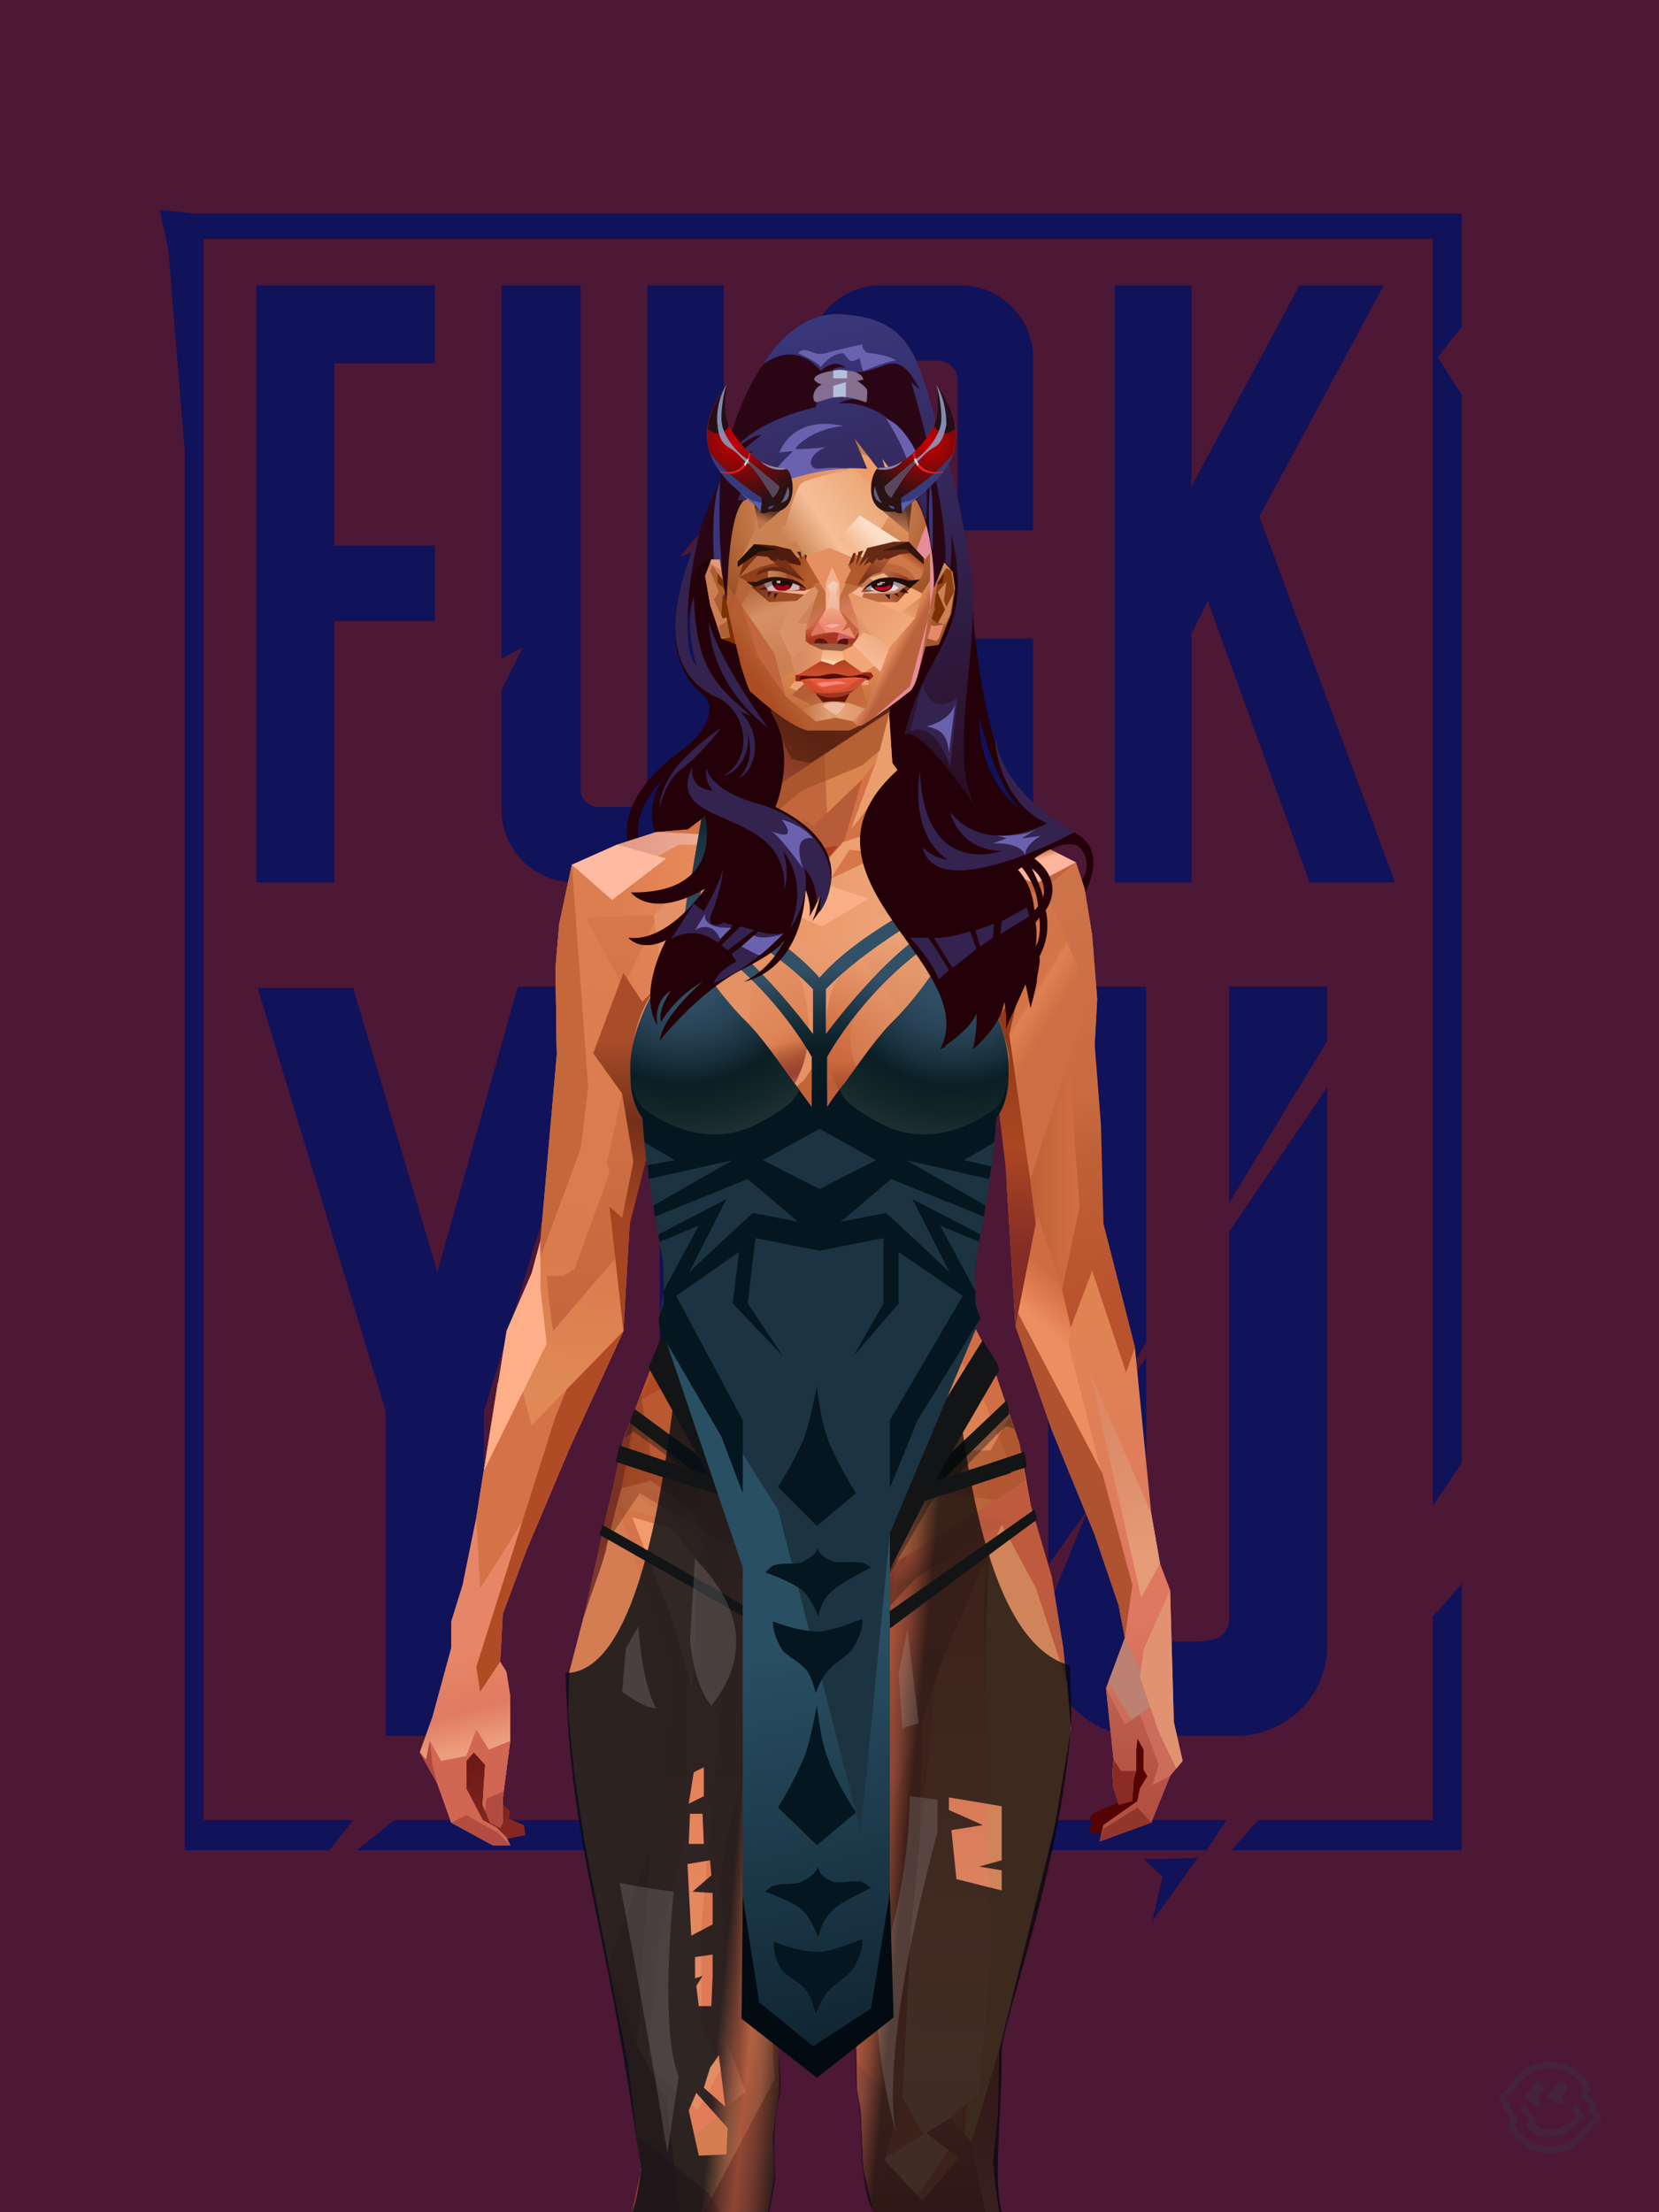 <?xml version="1.0" encoding="UTF-8"?><svg width="1320px" height="1760px" viewBox="0 0 1320 1760" version="1.1" xmlns="http://www.w3.org/2000/svg" xmlns:xlink="http://www.w3.org/1999/xlink"><defs></defs><g stroke="none" stroke-width="1" fill="none" id="id-31172" fill-rule="evenodd"><g id="id-31173"><rect fill="#4D1736" width="1320" height="1760" x="0" y="0" id="id-31174"></rect><g transform=" translate(126,166)" fill="#10125A" id="id-31175"><path d=" M 336,462 C 336,470 342,476 350,476 L 350,476 L 375,476 C 382,476 389,470 389,462 L 389,462 L 389,61 L 450,61 L 450,234 L 415,277 L 450,264 L 450,478 C 450,510 424,536 392,536 L 331,536 C 299,536 273,510 273,478 L 273,383 L 290,349 L 273,358 L 273,61 L 336,61 Z" id="id-31176"></path><path d=" M 1,1 C 6,22 8,33 8,33 L 21,193 L 21,1306 C 98,1306 136,1306 136,1306 L 155,1282 L 36,1282 L 36,24 L 1014,24 L 1014,1032 L 1037,998 C 1037,431 1037,148 1037,148 C 1024,128 1018,118 1018,118 L 1037,94 L 1037,4 L 30,4 C 11,2 1,1 1,1 Z" id="id-31177"></path><path d=" M 158,1306 L 188,1282 L 850,1282 L 834,1306 C 383,1306 158,1306 158,1306 Z" id="id-31178"></path><path d=" M 784,1313 C 813,1313 827,1312 827,1312 C 803,1346 791,1362 791,1362 L 799,1327 C 789,1318 784,1313 784,1313 Z" id="id-31179"></path><path d=" M 875,1282 C 861,1298 854,1306 854,1306 C 976,1306 1037,1306 1037,1306 C 1037,1165 1037,1094 1037,1094 C 1022,1112 1014,1120 1014,1120 L 1014,1282 C 921,1282 875,1282 875,1282 Z" id="id-31180"></path><path d=" M 708,1079 C 730,1049 740,1034 740,1034 L 708,1113 L 708,1150 C 712,1184 740,1213 776,1215 L 862,1215 C 896,1212 927,1188 930,1147 L 930,699 L 852,814 L 852,1124 C 849,1139 838,1140 819,1140 C 805,1140 790,1142 786,1125 L 786,914 L 718,1015 L 786,902 L 786,619 L 708,619 C 708,926 708,1079 708,1079 Z" id="id-31181"></path><path d=" M 544,619 L 523,658 L 580,624 C 606,635 624,660 624,690 L 624,1144 C 624,1183 592,1215 553,1215 L 470,1215 C 431,1215 399,1183 399,1144 L 399,690 C 399,651 431,619 470,619 L 544,619 L 544,619 Z M 529,694 L 494,694 C 485,694 477,702 477,711 L 477,711 L 477,1123 C 477,1132 485,1140 494,1140 L 494,1140 L 529,1140 C 538,1140 546,1132 546,1123 L 546,1123 L 546,711 C 546,702 538,694 529,694 L 529,694 Z" id="id-31176"></path><polygon points="220 61 78 61 78 536 140 536 140 328 220 328 220 268 140 268 140 123 220 123" id="id-31183"></polygon><polygon points="761 61 822 61 822 221 908 61 975 61 876 245 984 536 916 536 835 312 822 338 822 536 761 536" id="id-31184"></polygon><path d=" M 286,619 L 362,619 L 259,957 L 259,1215 L 181,1215 C 181,1043 181,957 181,957 L 79,620 C 129,620 155,620 155,620 L 222,846 L 286,619 Z" id="id-31185"></path><path d=" M 696,342 L 696,478 C 696,510 670,536 638,536 L 575,536 C 543,536 517,510 517,478 L 517,119 C 517,87 543,61 575,61 L 638,61 C 670,61 696,87 696,119 L 696,256 L 636,256 L 636,136 C 636,128 629,121 621,121 L 595,121 C 586,121 580,128 580,136 L 580,461 C 580,469 586,476 595,476 L 621,476 C 629,476 636,469 636,461 L 636,342" id="id-31177"></path><polygon points="852 619 930 619 930 662 852 791" id="id-31187"></polygon></g></g></g><defs></defs><path d=" M 843,658 C 799,642 783,579 774,490 C 776,492 756,400 756,399 L 586,426 L 547,456 C 535,488 529,529 561,554 C 568,562 566,580 541,598 C 516,616 491,645 501,675 C 511,706 510,673 510,673 C 510,673 497,652 529,618 C 516,632 506,682 559,682 C 616,689 803,681 829,679 C 835,677 843,670 855,672 C 859,672 872,686 859,703 C 859,703 860,706 862,713 C 877,684 871,665 843,658 Z M 550,480 C 548,494 551,516 554,530 C 551,527 549,523 548,519 C 543,505 550,479 550,480 Z M 812,644 C 810,643 779,621 779,570 C 779,570 792,625 812,644 L 812,644 Z" fill="#240008" id="id-73802"></path><defs><linearGradient x1="100%" y1="46%" x2="12%" y2="47%" id="id-74421"><stop stop-color="#C5663D" offset="0%"></stop><stop stop-color="#C1633A" offset="21%"></stop><stop stop-color="#EDA377" offset="46%"></stop><stop stop-color="#EB8C5C" offset="80%"></stop><stop stop-color="#DC7E50" offset="100%"></stop></linearGradient><linearGradient x1="53%" y1="81%" x2="50%" y2="21%" id="id-74422"><stop stop-color="#CD6C5B" offset="0%"></stop><stop stop-color="#DE7862" offset="24%"></stop><stop stop-color="#DF8352" offset="100%"></stop></linearGradient><linearGradient x1="52%" y1="-4%" x2="46%" y2="70%" id="id-74423"><stop stop-color="#BE6352" offset="0%"></stop><stop stop-color="#B25041" offset="100%"></stop></linearGradient><linearGradient x1="46%" y1="43%" x2="15%" y2="43%" id="id-74424"><stop stop-color="#DF8655" offset="0%"></stop><stop stop-color="#B95831" offset="100%"></stop></linearGradient><linearGradient x1="54%" y1="37%" x2="12%" y2="72%" id="id-74425"><stop stop-color="#3C050A" offset="0%"></stop><stop stop-color="#9A4336" offset="100%"></stop></linearGradient><linearGradient x1="40%" y1="14%" x2="61%" y2="85%" id="id-74426"><stop stop-color="#6E1B17" offset="0%"></stop><stop stop-color="#852720" offset="100%"></stop></linearGradient><linearGradient x1="27%" y1="47%" x2="91%" y2="49%" id="id-74427"><stop stop-color="#E19D89" offset="0%"></stop><stop stop-color="#FFBBA2" offset="100%"></stop></linearGradient><linearGradient x1="47%" y1="60%" x2="49%" y2="79%" id="id-74428"><stop stop-color="#E78666" offset="0%"></stop><stop stop-color="#E07C62" offset="60%"></stop><stop stop-color="#ED9F7D" offset="100%"></stop></linearGradient><linearGradient x1="29%" y1="56%" x2="69%" y2="53%" id="id-74429"><stop stop-color="#D47D53" offset="0%"></stop><stop stop-color="#C86443" offset="8%"></stop><stop stop-color="#D9774F" offset="18%"></stop><stop stop-color="#D26B50" offset="38%"></stop><stop stop-color="#D1694C" offset="65%"></stop><stop stop-color="#CD6944" offset="81%"></stop><stop stop-color="#BE5B3F" offset="100%"></stop></linearGradient><linearGradient x1="47%" y1="45%" x2="54%" y2="46%" id="id-74430"><stop stop-color="#D26A4C" offset="0%"></stop><stop stop-color="#C96947" offset="62%"></stop><stop stop-color="#BC5B3A" offset="77%"></stop><stop stop-color="#D18459" offset="100%"></stop></linearGradient><linearGradient x1="51%" y1="7%" x2="50%" y2="100%" id="id-74431"><stop stop-color="#D26C48" offset="0%"></stop><stop stop-color="#E28F6D" offset="75%"></stop><stop stop-color="#DA876B" offset="100%"></stop></linearGradient><linearGradient x1="51%" y1="11%" x2="49%" y2="93%" id="id-74432"><stop stop-color="#DC7E50" offset="0%"></stop><stop stop-color="#DA7B4D" offset="73%"></stop><stop stop-color="#E08955" offset="100%"></stop></linearGradient><linearGradient x1="51%" y1="-5%" x2="48%" y2="96%" id="id-74433"><stop stop-color="#D8794C" offset="0%"></stop><stop stop-color="#C6683E" offset="100%"></stop></linearGradient><linearGradient x1="50%" y1="19%" x2="50%" y2="69%" id="id-74434"><stop stop-color="#A84C29" offset="0%"></stop><stop stop-color="#742F19" offset="45%"></stop><stop stop-color="#A54622" offset="100%"></stop></linearGradient><linearGradient x1="46%" y1="74%" x2="39%" y2="35%" id="id-74435"><stop stop-color="#B04F3A" offset="0%"></stop><stop stop-color="#C6644A" offset="51%"></stop><stop stop-color="#9F5738" offset="100%" stop-opacity="0"></stop></linearGradient><linearGradient x1="46%" y1="16%" x2="49%" y2="82%" id="id-74436"><stop stop-color="#9B473D" offset="0%" stop-opacity="0.186"></stop><stop stop-color="#5F2520" offset="100%"></stop></linearGradient><linearGradient x1="41%" y1="19%" x2="50%" y2="100%" id="id-74437"><stop stop-color="#BE614B" offset="0%"></stop><stop stop-color="#9E4237" offset="100%"></stop></linearGradient><linearGradient x1="50%" y1="31%" x2="45%" y2="50%" id="id-74438"><stop stop-color="#D06C41" offset="0%"></stop><stop stop-color="#EC8E5F" offset="100%"></stop></linearGradient><linearGradient x1="51%" y1="22%" x2="50%" y2="100%" id="id-74439"><stop stop-color="#B0483C" offset="0%"></stop><stop stop-color="#BD6558" offset="100%"></stop></linearGradient><linearGradient x1="49%" y1="0%" x2="50%" y2="100%" id="id-74440"><stop stop-color="#D47449" offset="0%"></stop><stop stop-color="#E27C59" offset="100%"></stop></linearGradient><linearGradient x1="44%" y1="15%" x2="50%" y2="100%" id="id-74441"><stop stop-color="#B75738" offset="0%"></stop><stop stop-color="#A6503C" offset="100%"></stop></linearGradient><linearGradient x1="52%" y1="21%" x2="49%" y2="83%" id="id-74442"><stop stop-color="#DE7B50" offset="0%"></stop><stop stop-color="#E7845D" offset="48%"></stop><stop stop-color="#E28D63" offset="100%"></stop></linearGradient><linearGradient x1="85%" y1="60%" x2="15%" y2="60%" id="id-74443"><stop stop-color="#D27044" offset="0%"></stop><stop stop-color="#C06137" offset="100%"></stop></linearGradient><linearGradient x1="50%" y1="-3%" x2="59%" y2="91%" id="id-74444"><stop stop-color="#CE754C" offset="0%"></stop><stop stop-color="#CA6B41" offset="53%"></stop><stop stop-color="#BF6138" offset="66%"></stop><stop stop-color="#B8522C" offset="100%"></stop></linearGradient><linearGradient x1="55%" y1="48%" x2="46%" y2="33%" id="id-74445"><stop stop-color="#CE6E44" offset="0%"></stop><stop stop-color="#DF8152" offset="86%"></stop><stop stop-color="#D37547" offset="100%"></stop></linearGradient><linearGradient x1="50%" y1="19%" x2="50%" y2="78%" id="id-74446"><stop stop-color="#913919" offset="0%"></stop><stop stop-color="#AB4722" offset="50%"></stop><stop stop-color="#842C26" offset="100%"></stop></linearGradient><linearGradient x1="50%" y1="10%" x2="50%" y2="43%" id="id-74447"><stop stop-color="#C26338" offset="0%"></stop><stop stop-color="#C4643B" offset="15%"></stop><stop stop-color="#993E1B" offset="68%"></stop><stop stop-color="#B7512B" offset="100%"></stop></linearGradient><linearGradient x1="89%" y1="50%" x2="7%" y2="52%" id="id-74448"><stop stop-color="#8C371B" offset="0%"></stop><stop stop-color="#B85C4D" offset="53%" stop-opacity="0.199"></stop><stop stop-color="#A3451F" offset="75%"></stop><stop stop-color="#8D381A" offset="100%"></stop></linearGradient><linearGradient x1="44%" y1="70%" x2="86%" y2="30%" id="id-74449"><stop stop-color="#E39165" offset="0%"></stop><stop stop-color="#F0A57A" offset="100%"></stop></linearGradient><linearGradient x1="33%" y1="92%" x2="62%" y2="23%" id="id-74450"><stop stop-color="#C15B34" offset="0%"></stop><stop stop-color="#D27347" offset="40%"></stop><stop stop-color="#EFA478" offset="100%"></stop></linearGradient><linearGradient x1="35%" y1="94%" x2="47%" y2="12%" id="id-74451"><stop stop-color="#DC8458" offset="0%"></stop><stop stop-color="#D77E53" offset="40%"></stop><stop stop-color="#ECA478" offset="100%"></stop></linearGradient><linearGradient x1="50%" y1="54%" x2="27%" y2="9%" id="id-74452"><stop stop-color="#F7AB80" offset="0%"></stop><stop stop-color="#DDAB90" offset="100%" stop-opacity="0.078"></stop></linearGradient><linearGradient x1="50%" y1="0%" x2="93%" y2="69%" id="id-74453"><stop stop-color="#E99A6F" offset="0%"></stop><stop stop-color="#DD8557" offset="70%"></stop><stop stop-color="#C56138" offset="100%"></stop></linearGradient><linearGradient x1="36%" y1="84%" x2="25%" y2="44%" id="id-74454"><stop stop-color="#C98762" offset="0%" stop-opacity="0.509"></stop><stop stop-color="#90492C" offset="35%" stop-opacity="0.675"></stop><stop stop-color="#762E17" offset="100%" stop-opacity="0"></stop></linearGradient><linearGradient x1="63%" y1="95%" x2="43%" y2="20%" id="id-74455"><stop stop-color="#D27146" offset="0%"></stop><stop stop-color="#E29562" offset="46%"></stop><stop stop-color="#D17045" offset="100%"></stop></linearGradient><linearGradient x1="40%" y1="0%" x2="50%" y2="86%" id="id-74456"><stop stop-color="#D87C4D" offset="0%"></stop><stop stop-color="#DD8253" offset="100%"></stop></linearGradient><linearGradient x1="50%" y1="0%" x2="50%" y2="92%" id="id-74457"><stop stop-color="#E58656" offset="0%"></stop><stop stop-color="#E39361" offset="100%"></stop></linearGradient><linearGradient x1="33%" y1="79%" x2="21%" y2="44%" id="id-74458"><stop stop-color="#BE6457" offset="0%"></stop><stop stop-color="#983F32" offset="28%" stop-opacity="0.928"></stop><stop stop-color="#762E17" offset="100%" stop-opacity="0"></stop></linearGradient><linearGradient x1="4%" y1="47%" x2="92%" y2="45%" id="id-74459"><stop stop-color="#752B0F" offset="0%"></stop><stop stop-color="#83391D" offset="17%" stop-opacity="0.753"></stop><stop stop-color="#9E4B3D" offset="48%" stop-opacity="0.386"></stop><stop stop-color="#94401F" offset="78%" stop-opacity="0.762"></stop><stop stop-color="#88391A" offset="100%"></stop></linearGradient><linearGradient x1="60%" y1="45%" x2="67%" y2="53%" id="id-74460"><stop stop-color="#D57A51" offset="0%"></stop><stop stop-color="#FFB49C" offset="100%"></stop></linearGradient><linearGradient x1="48%" y1="15%" x2="54%" y2="81%" id="id-74461"><stop stop-color="#D99776" offset="0%" stop-opacity="0.400"></stop><stop stop-color="#E59B75" offset="100%"></stop></linearGradient><linearGradient x1="47%" y1="44%" x2="50%" y2="61%" id="id-74462"><stop stop-color="#943B2F" offset="0%" stop-opacity="0.175"></stop><stop stop-color="#61301B" offset="100%"></stop></linearGradient><linearGradient x1="26%" y1="-7%" x2="50%" y2="96%" id="id-74463"><stop stop-color="#37373F" offset="0%"></stop><stop stop-color="#19191D" offset="100%"></stop></linearGradient><linearGradient x1="50%" y1="12%" x2="59%" y2="82%" id="id-74464"><stop stop-color="#252525" offset="0%"></stop><stop stop-color="#101010" offset="100%"></stop></linearGradient><linearGradient x1="25%" y1="-16%" x2="50%" y2="98%" id="id-74465"><stop stop-color="#37373F" offset="0%"></stop><stop stop-color="#19191D" offset="100%"></stop></linearGradient><linearGradient x1="75%" y1="39%" x2="50%" y2="93%" id="id-74466"><stop stop-color="#252525" offset="0%"></stop><stop stop-color="#000000" offset="100%"></stop></linearGradient></defs><g transform=" translate(334,549)" id="id-74467"><polygon points="561 754 565 871 565 881 537 893 533 897 535 901 532 909 543 910 597 864" fill="#560304" id="id-74468"></polygon><polygon points="537 282 539 246 535 195 529 158 522 137 484 118 440 111 212 111 188 113 157 123 121 139 111 186 108 221 109 290" fill="url(#id-74421)" id="id-74468"></polygon><polygon points="467 393 474 506 503 589 537 672 556 728 561 754 546 794 552 851 551 861 552 874 556 885 567 882 568 866 570 860 570 843 571 834 576 843 576 859 579 864 573 874 571 884 544 903 541 916 582 901 597 864 607 852 600 821 597 716 589 695 582 655 569 523 544 425" fill="url(#id-74422)" id="id-74468"></polygon><polygon points="546 794 552 851 551 861 552 874 556 885 567 882 568 866 570 860 570 843 571 834 576 843 576 859 579 864 573 874 571 884 544 903 541 916 582 901 597 864 583 871 588 855 573 815 561 823" fill="url(#id-74423)" id="id-74468"></polygon><polygon points="552 851 551 861 552 874 556 887 567 884 568 866 570 860 558 860" fill="#8A2C25" id="id-74468"></polygon><polygon points="544 906 541 916 582 901 571 889" fill="#92352A" id="id-74468"></polygon><polygon points="561 754 548 789 566 819 586 806" fill="#BD8171" id="id-74468"></polygon><polygon points="486 648 477 599 453 529 440 504 437 490 439 460 449 402 456 340 188 343 198 411 202 493 162 596 153 638 266 693 319 721 386 693" fill="url(#id-74424)" id="id-74468"></polygon><polygon points="486 648 477 599 453 529 440 504 437 490 439 460 449 402 456 340 296 353 376 634" fill="#D06F45" id="id-74468"></polygon><g transform=" translate(188,0)" id="id-74477"><polygon points="274 114 253 111 232 100 201 76 188 58 184 1 93 1 88 64 25 111 1 113 103 123 121 135 134 138 149 121 161 117 187 119 225 114" fill="#D37245" id="id-74468"></polygon><polygon points="201 76 188 58 185 12 175 57 155 111 185 73" fill="#EB9E6D" id="id-74468"></polygon><polygon points="149 1 93 1 88 64 108 126 121 135 133 138" fill="#C1663D" id="id-74468"></polygon><polygon points="116 102 120 113 118 115 136 135 150 119 164 71 125 108" fill="#B65C38" id="id-74481"></polygon><polygon points="121 127 133 138 145 124" fill="#AC3F1F" id="id-74482"></polygon><polygon points="136 98 164 71 175 57 186 17 134 51" fill="#DA854F" id="id-74483"></polygon><polygon points="97 96 116 80 164 60 178 48 186 17 184 1 93 1 88 64 45 96" fill="#A14F27" opacity="0.654" id="id-74468"></polygon><polygon points="186 17 184 1 93 1 88 64 45 96 66 96" fill="url(#id-74425)" opacity="0.467" id="id-74468"></polygon><polygon points="123 58 176 23 186 17 184 1 93 1 91 22 108 55" fill="#381404" opacity="0.434" id="id-74468"></polygon></g><polygon points="41 844 33 856 36 895 64 915 84 911 83 903 71 898 72 892 63 884 52 849" fill="url(#id-74426)" id="id-74468"></polygon><polygon points="315 152 285 173 320 188 357 166" fill="#FAAF86" id="id-74488"></polygon><polygon points="327 150 370 130 342 127" fill="#D5774A" id="id-74489"></polygon><polygon points="301 142 303 148 243 131 240 119 276 119" fill="#D5774A" id="id-74490"></polygon><polygon points="159 149 206 123 269 123 303 144 297 118 188 113 157 123 121 139" fill="url(#id-74427)" id="id-74468"></polygon><polygon points="157 123 121 139 153 167 196 134" fill="#FFBBA2" id="id-74468"></polygon><polygon points="89 584 77 541 62 551 45 658 34 712 25 741 25 762 10 817 0 845 14 870 25 901 58 919 72 919 69 913 61 905 50 899 37 874 37 852 43 845 52 855 50 887 56 901 64 905 66 901 66 882 72 836 72 800 69 781 64 773 66 735 85 684 121 599 162 510" fill="url(#id-74428)" id="id-74468"></polygon><polygon points="89 584 77 541 62 551 45 658 48 715 121 599 162 510" fill="#D37347" id="id-74468"></polygon><polygon points="55 843 45 827 37 848 17 852 8 836 5 851 0 845 14 870 25 901 58 919 72 919 69 913 61 905 50 899 37 874 37 852 43 845 52 855 50 887 56 901 64 905 66 901 66 882 72 836" fill="#D16753" id="id-74468"></polygon><polygon points="53 882 52 892 56 901 64 905 66 901 66 882 67 876" fill="#B24B40" id="id-74468"></polygon><polygon points="25 901 58 919 72 919 62 909 37 895" fill="#B44D41" id="id-74468"></polygon><polygon points="160 467 145 488 108 578 45 777 48 797 64 773 66 735 85 684 121 599 162 510" fill="#B04C25" id="id-74468"></polygon><polygon points="169 1211 277 1211 282 1183 281 1150 284 1127 286 1114 285 1063 293 972 306 866 311 792 309 768 323 771 337 768 333 817 333 855 339 924 346 1008 348 1113 351 1130 353 1176 361 1211 461 1211 458 1191 456 1170 460 1133 461 1082 505 905 516 839 518 826 512 762 503 706 486 648 482 629 386 690 318 718 266 690 184 629 153 637 132 731 119 781 118 813 123 862 131 916 166 1094 176 1179" fill="url(#id-74429)" id="id-74468"></polygon><polygon points="463 664 416 771 400 819 392 1125 359 1178 398 1204 441 1153 461 1082 505 905 516 839 518 826 515 789 490 714" fill="url(#id-74430)" id="id-74468"></polygon><polygon points="422 1160 395 1199 365 1171 401 1149 384 1120 391 983 411 786 416 771 448 697 454 1013 445 1116 407 1149" fill="url(#id-74431)" id="id-74501"></polygon><polygon points="121 139 111 186 108 221 109 290 96 438 89 464 69 510 89 585 162 510 167 425 162 241" fill="url(#id-74432)" id="id-74468"></polygon><polygon points="101 466 103 488 106 510 160 447 179 359 164 232 187 184 186 179 132 181 161 234 161 321 149 376 151 384 123 461 114 466" fill="url(#id-74433)" id="id-74503"></polygon><polygon points="96 438 89 464 69 510 51 621 101 520 96 476" fill="#FFAF88" id="id-74468"></polygon><polygon points="96 451 128 365 134 316 121 139 111 186 108 221 109 290 96 438" fill="#C5673B" id="id-74468"></polygon><polygon points="184 241 177 248 162 225 138 289 161 321 170 375 161 420 151 411 162 510 167 425 188 343" fill="url(#id-74434)" id="id-74468"></polygon><polygon points="284 1127 286 1114 285 1063 293 972 306 866 311 792 309 768 323 771 337 768 333 817 333 855 339 924 346 1008 375 889 416 771 463 664 490 714 515 790 512 762 503 706 486 648 477 599 471 583 420 650 316 720 201 654 244 742 264 824 275 994" fill="url(#id-74435)" id="id-74468"></polygon><polygon points="298 930 306 866 311 792 309 768 323 771 337 768 333 817 333 855 336 894 347 826 360 784 378 733 388 687 321 739 254 687 267 736 291 821" fill="url(#id-74436)" id="id-74468"></polygon><polygon points="348 1093 348 1113 351 1130 353 1176 361 1211 461 1211 439 1155 422 1136 403 1148 429 1168 400 1202 370 1170 382 1125" fill="url(#id-74437)" id="id-74468"></polygon><polygon points="10 855 8 836 5 851 0 845 14 870" fill="#AF4A3E" id="id-74468"></polygon><polygon points="520 500 516 520 544 629 474 500 490 399" fill="url(#id-74438)" id="id-74511"></polygon><polygon points="461 1211 458 1191 456 1170 460 1133 461 1082 439 1155 450 1211" fill="url(#id-74439)" id="id-74468"></polygon><polygon points="220 1149 259 1115 240 1063 232 973 266 819 240 713 201 661 158 650 201 784 183 925 170 1083" fill="url(#id-74440)" id="id-74513"></polygon><polygon points="169 1211 277 1211 282 1183 281 1150 284 1127 286 1114 286 1098 226 1211 207 1211 196 1121 173 1078 150 1014 166 1094 176 1179" fill="url(#id-74441)" id="id-74468"></polygon><polygon points="173 1078 183 924 150 1014" fill="#C56242" id="id-74468"></polygon><polygon points="169 1211 239 1211 230 1196 204 1175 173 1150 176 1179" fill="#8E332E" opacity="0.574" id="id-74468"></polygon><polygon points="221 1130 240 1097 224 1063 224 983 240 804 217 698 190 668 212 771 212 910 190 998 181 1094" fill="url(#id-74442)" id="id-74513"></polygon><polygon points="217 795 221 692 200 667 169 658 200 737" fill="#F09C6B" id="id-74518"></polygon><polygon points="511 476 492 419 481 447 484 356 521 274 533 417" fill="url(#id-74443)" id="id-74519"></polygon><polygon points="569 523 544 425 542 346 537 282 539 246 535 195 529 158 522 137 494 161 419 158 471 211 516 290 525 411 511 477 518 507 535 462 562 543" fill="url(#id-74444)" id="id-74468"></polygon><polygon points="486 389 533 243 501 167 464 207 451 247 463 265" fill="url(#id-74445)" id="id-74521"></polygon><polygon points="473 490 474 506 503 589 537 672 556 728 561 754 567 712 543 623" fill="#AE522F" id="id-74468"></polygon><polygon points="460 328 466 378 474 506 490 425 486 392 469 274 479 230 461 260 454 251" fill="url(#id-74446)" id="id-74468"></polygon><polygon points="440 504 437 490 439 460 449 402 456 340 458 328 325 282 188 343 198 411 202 493 162 596 157 621 161 633 169 599 173 570 204 506 202 458 217 402 286 365 321 352 353 360 422 402 431 493 437 520" fill="url(#id-74447)" id="id-74468"></polygon><polygon points="451 385 456 340 458 328 364 340 330 308 268 343 188 343 194 379 262 368 312 343 335 340 381 368" fill="url(#id-74448)" id="id-74468"></polygon><polygon points="286 328 306 310 330 274 453 252 464 205 421 156 317 204 219 165 210 154 188 180" fill="url(#id-74449)" id="id-74526"></polygon><path d=" M 422,195 L 405,190 C 377,190 357,198 343,214 C 329,230 322,250 323,276 C 324,301 331,320 345,333 C 365,351 384,356 405,356 C 425,356 444,347 450,342 C 454,339 457,335 460,328 C 463,323 466,317 467,308 C 469,294 466,276 457,254 L 422,195 Z" fill="url(#id-74450)" id="id-74527"></path><path d=" M 422,195 L 417,175 C 386,188 366,196 358,201 C 355,203 351,206 348,208 C 348,209 381,253 448,342 C 454,338 459,332 463,324 C 469,310 469,301 469,293 C 469,287 465,275 459,257 L 422,195 Z" fill="url(#id-74451)" id="id-74527"></path><path d=" M 375,226 C 338,253 343,276 343,284 C 343,291 353,319 371,335 C 379,342 422,349 447,331 C 468,316 472,294 458,265 C 427,221 400,208 375,226 Z" fill="url(#id-74452)" opacity="0.282" id="id-74527"></path><path d=" M 272,205 C 260,199 243,200 221,209 C 187,227 169,258 168,303 C 167,319 184,342 190,346 C 197,351 212,356 239,353 C 257,351 272,344 284,333 C 303,312 312,288 309,260 C 305,217 291,214 272,205 Z" fill="url(#id-74453)" id="id-74530"></path><path d=" M 340,285 C 333,252 328,240 326,248 C 324,254 323,263 323,276 C 324,301 331,320 345,333 C 365,351 382,356 404,356 C 425,356 444,347 450,342 C 456,337 465,325 468,308 C 472,290 465,276 463,268 C 461,263 460,259 458,255 L 442,290 L 399,304 L 366,300 L 340,285 Z" fill="url(#id-74454)" id="id-74527"></path><path d=" M 153,637 L 149,654 L 132,731 L 130,739 C 133,730 135,723 137,718 C 140,709 147,691 149,680 C 151,671 155,655 161,633 L 172,570 L 162,596 L 153,637 Z" fill="#7D362E" id="id-74468"></path><path d=" M 259,203 C 254,199 240,185 217,163 L 210,153 L 186,180 C 192,211 192,231 186,239 C 175,256 168,277 168,303 C 168,324 190,352 239,344 C 252,342 274,217 259,203 Z" fill="#E39165" id="id-74530"></path><polygon points="175 565 203 550 234 558 241 520 203 455 203 507" fill="#B04924" id="id-74534"></polygon><polygon points="241 442 241 518 229 556 233 629 266 657 316 707 381 659 395 629 364 504 350 504 301 380" fill="url(#id-74455)" id="id-74535"></polygon><polygon points="432 626 427 589 407 518 414 505 450 568 470 618" fill="url(#id-74456)" id="id-74536"></polygon><polygon points="302 376 254 442 254 546 302 590 364 568 364 504 350 504 376 454 345 400" fill="url(#id-74457)" id="id-74535"></polygon><polygon points="317 480 342 436 319 413 300 447" fill="#DA7B4E" id="id-74538"></polygon><polygon points="304 541 318 507 329 541 314 549" fill="#D17045" id="id-74539"></polygon><polygon points="306 543 316 578 329 541" fill="#E99A65" id="id-74540"></polygon><path d=" M 178,333 C 179,334 180,336 182,338 C 184,342 186,343 189,346 C 190,347 197,351 206,353 C 215,354 226,355 239,353 C 257,351 272,344 284,333 C 293,322 299,313 302,305 C 304,301 307,293 309,277 C 310,274 310,268 309,260 L 228,277 L 207,295 L 178,333 Z" fill="url(#id-74458)" id="id-74530"></path><polygon points="306 543 308 550 324 556 329 541" fill="#E9A376" id="id-74540"></polygon><polygon points="308 543 318 525 323 542 314 548" fill="#8F4427" id="id-74543"></polygon><polygon points="152 641 162 596 176 561 185 617 214 602 246 628 323 690 404 628 423 605 454 605 470 577 477 599 482 629 388 689 337 768 323 771 309 768 259 688 175 639 142 688" fill="url(#id-74459)" opacity="0.442" id="id-74544"></polygon><polygon points="490 154 522 137 484 118 412 123" fill="url(#id-74460)" id="id-74468"></polygon><polygon points="573 785 588 829 602 858 607 852 600 821 597 716 576 763" fill="#E19271" id="id-74468"></polygon><polygon points="574 722 589 695 582 655 533 542" fill="url(#id-74461)" id="id-74468"></polygon><polygon points="172 640 241 690 309 768 323 771 338 768 395 706 469 661 404 650 313 706 217 629" fill="url(#id-74462)" opacity="0.571" id="id-74548"></polygon><g transform=" translate(188,270)" id="id-74549"><polygon points="207 13 207 10 217 2 220 2 239 21 258 39 260 42 250 51 246 52 226 33" fill="url(#id-74463)" id="id-74550"></polygon><polygon points="208 40 218 50 222 50 240 33 257 13 257 9 247 0 244 1 230 19 209 36" fill="url(#id-74464)" id="id-74551"></polygon><polygon points="1 13 1 10 10 2 15 2 32 21 50 39 52 42 42 52 38 52 19 33" fill="url(#id-74465)" id="id-74550"></polygon><polygon points="0 43 10 53 14 53 33 35 50 15 50 11 40 3 36 4 19 23 1 39" fill="url(#id-74466)" id="id-74551"></polygon></g></g><defs><linearGradient x1="68%" y1="4%" x2="68%" y2="39%" id="id-75205"><stop stop-color="#CF915B" offset="0%"></stop><stop stop-color="#A2582E" offset="100%"></stop></linearGradient><linearGradient x1="63%" y1="29%" x2="43%" y2="65%" id="id-75206"><stop stop-color="#EF9D68" offset="0%"></stop><stop stop-color="#CA8252" offset="100%"></stop></linearGradient><linearGradient x1="60%" y1="73%" x2="11%" y2="32%" id="id-75207"><stop stop-color="#F0A97B" offset="0%"></stop><stop stop-color="#E7976B" offset="100%"></stop></linearGradient><linearGradient x1="79%" y1="15%" x2="31%" y2="87%" id="id-75208"><stop stop-color="#D98757" offset="0%"></stop><stop stop-color="#E99F6F" offset="100%"></stop></linearGradient><radialGradient cx="50%" cy="46%" r="72%" id="id-75209" fx="50%" fy="46%" gradientTransform=" translate(0.500,0.465) scale(0.889,1) rotate(90) scale(1,1) translate(-0.500,-0.465)"><stop stop-color="#FBAF7C" offset="0%"></stop><stop stop-color="#8E4218" offset="100%"></stop></radialGradient><linearGradient x1="32%" y1="4%" x2="54%" y2="75%" id="id-75210"><stop stop-color="#B5673B" offset="0%"></stop><stop stop-color="#D69065" offset="38%"></stop><stop stop-color="#CD7F54" offset="100%"></stop></linearGradient><linearGradient x1="11%" y1="50%" x2="57%" y2="50%" id="id-75211"><stop stop-color="#D88A61" offset="0%"></stop><stop stop-color="#F4A678" offset="100%"></stop></linearGradient><linearGradient x1="50%" y1="0%" x2="50%" y2="100%" id="id-75212"><stop stop-color="#DF8A54" offset="0%"></stop><stop stop-color="#BD693B" offset="100%"></stop></linearGradient><linearGradient x1="50%" y1="0%" x2="50%" y2="65%" id="id-75213"><stop stop-color="#E8A174" offset="0%"></stop><stop stop-color="#F9BB92" offset="100%"></stop></linearGradient><linearGradient x1="93%" y1="38%" x2="20%" y2="70%" id="id-75214"><stop stop-color="#EBA776" offset="0%"></stop><stop stop-color="#F5BF98" offset="60%"></stop><stop stop-color="#CA8252" offset="100%"></stop></linearGradient><linearGradient x1="17%" y1="66%" x2="58%" y2="41%" id="id-75215"><stop stop-color="#F3BA91" offset="0%"></stop><stop stop-color="#FCDFC9" offset="100%"></stop></linearGradient><linearGradient x1="25%" y1="46%" x2="50%" y2="58%" id="id-75216"><stop stop-color="#B55E35" offset="0%"></stop><stop stop-color="#C46A3C" offset="100%"></stop></linearGradient><linearGradient x1="75%" y1="15%" x2="41%" y2="68%" id="id-75217"><stop stop-color="#F0AA7E" offset="0%"></stop><stop stop-color="#F5BB97" offset="100%"></stop></linearGradient><linearGradient x1="43%" y1="47%" x2="85%" y2="53%" id="id-75218"><stop stop-color="#903F1B" offset="0%"></stop><stop stop-color="#B45C2E" offset="100%"></stop></linearGradient><linearGradient x1="65%" y1="43%" x2="13%" y2="55%" id="id-75219"><stop stop-color="#7B3014" offset="0%"></stop><stop stop-color="#813113" offset="100%"></stop></linearGradient><linearGradient x1="85%" y1="61%" x2="16%" y2="50%" id="id-75220"><stop stop-color="#E3956C" offset="0%"></stop><stop stop-color="#D0825C" offset="100%"></stop></linearGradient><linearGradient x1="50%" y1="34%" x2="72%" y2="84%" id="id-75221"><stop stop-color="#C06E40" offset="0%"></stop><stop stop-color="#D7795C" offset="42%"></stop><stop stop-color="#D07E52" offset="59%"></stop><stop stop-color="#DB885D" offset="100%"></stop></linearGradient><linearGradient x1="50%" y1="50%" x2="50%" y2="78%" id="id-75222"><stop stop-color="#F3B28C" offset="0%"></stop><stop stop-color="#EC8C70" offset="100%"></stop></linearGradient><linearGradient x1="36%" y1="33%" x2="50%" y2="71%" id="id-75223"><stop stop-color="#D26945" offset="0%"></stop><stop stop-color="#A63821" offset="100%"></stop></linearGradient><linearGradient x1="0%" y1="50%" x2="100%" y2="50%" id="id-75224"><stop stop-color="#C46F40" offset="0%"></stop><stop stop-color="#DF9F77" offset="42%"></stop><stop stop-color="#C36F3F" offset="100%"></stop></linearGradient><linearGradient x1="50%" y1="57%" x2="-8%" y2="54%" id="id-75225"><stop stop-color="#9C4A26" offset="0%"></stop><stop stop-color="#662A11" offset="100%"></stop></linearGradient><linearGradient x1="14%" y1="61%" x2="23%" y2="56%" id="id-75226"><stop stop-color="#AB4B21" offset="0%"></stop><stop stop-color="#B45C31" offset="100%"></stop></linearGradient><linearGradient x1="48%" y1="50%" x2="55%" y2="57%" id="id-75227"><stop stop-color="#E1885B" offset="0%"></stop><stop stop-color="#B8603B" offset="100%"></stop></linearGradient><linearGradient x1="50%" y1="0%" x2="43%" y2="121%" id="id-75228"><stop stop-color="#F3D2BA" offset="0%"></stop><stop stop-color="#EEAB96" offset="100%"></stop></linearGradient><linearGradient x1="100%" y1="37%" x2="80%" y2="57%" id="id-75229"><stop stop-color="#9E421E" offset="0%"></stop><stop stop-color="#CF784A" offset="100%"></stop></linearGradient><linearGradient x1="55%" y1="43%" x2="43%" y2="53%" id="id-75230"><stop stop-color="#BE663B" offset="0%"></stop><stop stop-color="#B3592E" offset="100%"></stop></linearGradient><linearGradient x1="72%" y1="4%" x2="28%" y2="76%" id="id-75231"><stop stop-color="#B15A37" offset="0%"></stop><stop stop-color="#7D341B" offset="100%"></stop></linearGradient><linearGradient x1="22%" y1="50%" x2="83%" y2="50%" id="id-75232"><stop stop-color="#C2805E" offset="0%"></stop><stop stop-color="#903A22" offset="100%"></stop></linearGradient><linearGradient x1="82%" y1="54%" x2="50%" y2="59%" id="id-75233"><stop stop-color="#843818" offset="0%"></stop><stop stop-color="#BA663F" offset="100%"></stop></linearGradient><linearGradient x1="25%" y1="53%" x2="75%" y2="52%" id="id-75234"><stop stop-color="#E1BB9F" offset="0%"></stop><stop stop-color="#C08666" offset="100%"></stop></linearGradient><linearGradient x1="50%" y1="0%" x2="50%" y2="80%" id="id-75235"><stop stop-color="#B2401E" offset="0%"></stop><stop stop-color="#C84D2C" offset="100%"></stop></linearGradient><linearGradient x1="50%" y1="0%" x2="50%" y2="100%" id="id-75236"><stop stop-color="#EC5F3D" offset="0%"></stop><stop stop-color="#D65032" offset="100%"></stop></linearGradient><linearGradient x1="109%" y1="50%" x2="23%" y2="43%" id="id-75237"><stop stop-color="#B55D33" offset="0%"></stop><stop stop-color="#C18055" offset="100%"></stop></linearGradient></defs><g transform=" translate(561,332)" id="id-75238"><g transform=" translate(172,115)" id="id-75239"><polygon points="14 1 18 0 25 8 27 21 24 41 14 66 0 68" fill="url(#id-75205)" id="id-75240"></polygon><polygon points="12 48 19 50 23 42 26 24 20 12 12 22" fill="#CB8154" id="id-75241"></polygon><polygon points="11 21 17 10 20 5 24 7 26 24 20 36 18 31 20 16 9 29" fill="#8E4015" id="id-75242"></polygon><polygon points="10 28 11 38 8 45 13 49 19 38 13 24" fill="#7D3102" id="id-75243"></polygon><polygon points="12 18 17 17 18 9" fill="#5B1C00" id="id-75244"></polygon><polygon points="18 50 10 51 8 50 5 61 12 63 14 61" fill="#E68969" id="id-75245"></polygon></g><g transform=" translate(0,113)" id="id-75246"><polygon points="13 0 5 0 0 13 4 36 13 63 25 67" fill="#D07C59" id="id-75247"></polygon><polygon points="5 9 0 13 4 36 13 63 25 67 13 24" fill="#CA7F53" id="id-75247"></polygon><polygon points="18 46 14 47 7 32 11 26 4 9 6 5 16 20 17 29" fill="#AB5E32" id="id-75249"></polygon><polygon points="13 62 20 62 18 49 11 53" fill="#AE6135" id="id-75250"></polygon><polygon points="25 68 13 63 20 62 17 46 14 47 13 44 14 29 17 26 14 22 10 19 10 11 17 20" fill="#7D3001" id="id-75251"></polygon><polygon points="13 9 4 3 5 0 12 0" fill="#E19B77" id="id-75252"></polygon></g><path d=" M 29,199 C 21,167 16,144 15,130 C 4,44 33,0 103,0 C 180,0 191,63 186,119 C 183,157 173,191 170,202 C 169,206 167,213 164,217 C 143,234 127,244 115,249 L 81,249 C 71,246 56,236 36,218 C 34,215 32,208 29,199 Z" fill="#D1865A" opacity="0.966" id="id-75253"></path><polygon points="36 106 25 118 37 39 104 9 160 39 166 105 106 122" fill="url(#id-75206)" id="id-75254"></polygon><polygon points="120 178 110 136 130 128 178 139 169 176 139 192" fill="url(#id-75207)" id="id-75255"></polygon><polygon points="169 161 135 146 164 134 176 140" fill="#F6AA7A" id="id-75256"></polygon><polygon points="169 161 156 155 176 140" fill="url(#id-75208)" id="id-75256"></polygon><path d=" M 19,155 C 17,145 16,137 15,130 C 4,44 33,0 103,0 C 180,0 191,63 186,119 C 185,128 184,136 183,145 L 148,128 L 142,124 L 162,99 C 162,80 157,59 148,36 C 125,28 107,26 95,28 C 83,31 66,39 45,53 L 39,91 L 28,114 L 42,106 L 19,155 Z" fill="url(#id-75209)" opacity="0.966" id="id-75253"></path><polygon points="77 145 37 128 23 149 57 218 88 200" fill="url(#id-75210)" id="id-75259"></polygon><polygon points="69 192 59 171 70 146 85 132 94 140 87 186" fill="#D99168" id="id-75260"></polygon><polygon points="85 180 68 192 72 205 130 208 138 197 114 170" fill="url(#id-75211)" id="id-75261"></polygon><polygon points="74 204 70 202 57 211 76 239 132 235 143 205 136 197 125 204" fill="url(#id-75212)" id="id-75262"></polygon><polygon points="91 200 95 178 107 178 112 200" fill="url(#id-75213)" id="id-75263"></polygon><path d=" M 38,101 L 64,86 C 69,68 73,57 76,53 C 79,50 94,46 119,41 L 151,70 L 126,114 L 81,113 L 73,99 L 38,101 Z" fill="url(#id-75214)" id="id-75264"></path><polygon points="156 99 123 78 105 98 127 111" fill="url(#id-75215)" id="id-75265"></polygon><polygon points="91 200 93 192 102 194 110 193 112 200" fill="#FFD9B0" id="id-75263"></polygon><polygon points="74 218 67 215 74 207 130 206 130 213 119 213" fill="#EDA177" id="id-75267"></polygon><polygon points="80 211 69 221 89 231 120 232 129 227 123 209" fill="url(#id-75216)" id="id-75268"></polygon><polygon points="141 204 117 180 128 170 150 185" fill="url(#id-75217)" id="id-75269"></polygon><polygon points="28 151 39 132 64 125 49 107 32 109 23 145" fill="#B6663A" id="id-75270"></polygon><polygon points="80 110 93 132 80 138 34 131 27 127 44 119" fill="url(#id-75218)" id="id-75271"></polygon><polygon points="30 117 27 127 45 106 61 121 79 130 56 105 40 104" fill="url(#id-75219)" id="id-75272"></polygon><polygon points="91 140 73 164 89 164 121 175 126 171 133 174 113 148" fill="url(#id-75220)" id="id-75273"></polygon><polygon points="84 181 93 185 109 186 117 182 120 177" fill="#642C18" opacity="0.599" id="id-75274"></polygon><polygon points="123 135 114 141 123 168 123 174 117 180 81 173 80 170 81 166 90 138 86 133 101 127" fill="url(#id-75221)" id="id-75275"></polygon><polygon points="79 111 99 104 121 113 107 143 98 143" fill="#E49061" id="id-75276"></polygon><polygon points="101 119 96 132 96 153 83 175 120 176 107 154 107 132" fill="url(#id-75222)" id="id-75277"></polygon><polygon points="90 163 83 175 99 175" fill="#DF765D" id="id-75277"></polygon><path d=" M 80,170 L 80,178 L 84,181 L 90,180 L 109,180 L 116,181 C 118,180 120,178 121,176 C 122,174 122,172 122,170 L 119,176 C 114,174 109,172 103,171 C 98,171 92,172 85,174 L 84,173 L 95,154 L 93,156 L 80,170 Z" fill="url(#id-75223)" id="id-75279"></path><path d=" M 105,179 C 106,177 109,176 111,176 C 113,176 116,176 119,176 C 115,174 111,173 107,172 C 106,172 105,174 105,179 Z" fill="#CE6065" id="id-75279"></path><path d=" M 87,180 L 98,180 C 96,177 94,176 91,176 C 89,176 87,177 87,180 Z" fill="#60140D" id="id-75281"></path><path d=" M 105,180 L 113,181 C 115,178 114,176 112,176 C 109,176 106,177 105,180 Z" fill="#5B120B" id="id-75282"></path><polygon points="88 220 94 227 111 227 116 218" fill="#621608" id="id-75283"></polygon><path d=" M 76,233 C 85,229 94,226 103,226 C 112,226 121,229 130,233 L 117,246 L 86,246 L 76,233 Z" fill="url(#id-75224)" id="id-75284"></path><path d=" M 113,227 C 117,228 122,230 130,233 L 117,246 L 101,242 L 113,227 Z" fill="#F5B78E" opacity="0.499" id="id-75284"></path><path d=" M 94,229 C 99,227 100,227 105,227 C 107,227 109,228 112,228 C 109,233 106,236 104,237 C 96,232 93,229 94,229 Z" fill="#F0BA9F" id="id-75284"></path><polygon points="80 140 73 146 51 147 37 135 46 132 51 138 73 140" fill="url(#id-75225)" id="id-75287"></polygon><path d=" M 26,119 L 39,110 L 50,111 L 53,114 L 57,114 L 57,112 L 60,114 L 63,114 L 63,113 L 67,116 L 76,118 L 76,115 L 68,105 C 63,104 59,103 55,102 C 52,102 46,101 39,101 L 26,115 L 26,119 Z" fill="#501C0D" id="id-75288"></path><polygon points="26 119 39 110 43 107 57 105 39 101 26 115" fill="#220F06" id="id-75288"></polygon><polygon points="77 113 73 107 76 107" fill="#501C0D" id="id-75290"></polygon><polygon points="80 114 79 109 81 110" fill="#501C0D" id="id-75291"></polygon><path d=" M 29,199 C 21,167 16,144 15,130 C 15,129 28,148 55,188 L 64,222 L 88,242 L 104,239 L 118,242 L 129,230 C 154,219 166,214 164,217 C 143,234 127,244 115,249 L 81,249 C 71,246 56,236 36,218 C 34,215 32,208 29,199 Z" fill="url(#id-75226)" opacity="0.966" id="id-75253"></path><path d=" M 118,242 L 129,230 L 147,183 L 167,160 L 172,141 L 186,119 C 183,157 173,191 170,202 C 169,206 167,213 164,217 C 145,232 132,241 125,245 C 122,246 120,245 118,242 Z" fill="url(#id-75227)" opacity="0.966" id="id-75253"></path><polygon points="42 190 29 150 55 188 64 222" fill="#C1673F" opacity="0.966" id="id-75253"></polygon><path d=" M 182,70 C 184,81 184,98 184,122 C 176,168 172,195 170,202 C 169,206 167,213 164,217 C 150,228 140,235 134,239 L 163,214 L 179,154 L 179,108 L 175,113 L 168,106 L 182,70 Z" fill="#E58F9B" opacity="0.966" id="id-75253"></path><path d=" M 95,166 L 101,168 C 107,166 108,165 107,165 C 104,164 100,164 95,166 Z" fill="#F5AA9C" id="id-75296"></path><polygon points="107 154 100 151 96 154 100 140 97 134 102 130 106 133 104 140" fill="url(#id-75228)" id="id-75297"></polygon><polygon points="108 154 122 169 119 175 115 167 109 170 113 164" fill="#C56443" id="id-75298"></polygon><path d=" M 166,131 C 169,130 171,129 172,127 C 173,125 174,121 175,115 L 164,104 L 151,105 L 137,122 L 166,131 Z" fill="url(#id-75229)" id="id-75299"></path><polygon points="123 135 117 140 124 143 131 139" fill="#F3B693" id="id-75300"></polygon><path d=" M 111,132 L 124,135 L 168,130 C 165,125 162,121 157,119 C 152,117 147,116 139,117 L 119,109 L 114,118 L 116,122 L 111,132 Z" fill="url(#id-75230)" id="id-75301"></path><polygon points="121 134 134 113 150 109 138 125" fill="url(#id-75231)" id="id-75302"></polygon><path d=" M 124,135 C 128,128 134,124 142,123 C 150,122 158,125 168,132 L 124,135 Z" fill="url(#id-75232)" id="id-75303"></path><polygon points="125 143 138 147 153 147 165 134 158 130 127 138" fill="url(#id-75233)" id="id-75304"></polygon><path d=" M 128,135 L 126,139 L 151,140 L 160,134 C 155,130 150,128 145,128 C 140,128 134,131 128,135 Z" fill="#E9D5DF" id="id-75305"></path><path d=" M 130,140 L 133,135 L 150,133 L 156,137 L 160,134 C 155,130 149,128 142,129 C 135,130 130,133 126,139 L 130,140 Z" fill="#000000" opacity="0.295" id="id-75306"></path><polygon points="124 140 143 140 152 140 160 134 158 133 151 138 128 139" fill="url(#id-75234)" id="id-75307"></polygon><polygon points="129 135 128 137 136 138 129 139 124 139 125 138" fill="#9D5133" id="id-75308"></polygon><polygon points="134 130 131 128 142 124 146 127" fill="#EDB57F" id="id-75309"></polygon><path d=" M 132,134 C 134,137 137,139 142,139 C 148,138 150,135 150,130 C 145,129 141,129 138,129 C 136,130 134,131 132,134 Z" fill="#200C09" id="id-75310"></path><path d=" M 135,135 C 135,137 137,138 142,138 C 147,137 149,136 147,133 C 147,134 145,134 143,135 C 141,135 138,135 135,135 Z" fill="#BF0526" id="id-75310"></path><polygon points="139 132 137 132 137 134 141 133 141 132 143 132 143 131 139 131" fill="#B49EBB" id="id-75312"></polygon><path d=" M 125,138 C 132,133 138,130 144,130 C 150,130 156,132 163,136 L 171,129 L 162,130 C 154,127 147,127 140,128 C 134,129 129,133 125,138 Z" fill="#200F09" id="id-75313"></path><polygon points="147 145 147 141 143 141" fill="#2D130A" id="id-75314"></polygon><polygon points="150 140 154 143 153 140" fill="#2D130A" id="id-75315"></polygon><polygon points="155 139 162 140 158 136 157 137" fill="#2D130A" id="id-75316"></polygon><polygon points="122 119 130 111 126 118 131 115 133 117 137 112 138 114 142 113 142 112 145 113 155 109 163 108 174 117 174 112 162 99 150 99 129 104" fill="#662913" id="id-75317"></polygon><polygon points="160 105 174 117 174 112 162 99 141 106" fill="#36150E" id="id-75317"></polygon><polygon points="77 210 72 210 72 205 79 205 125 203 132 203 134 206 131 209" fill="#97211C" id="id-75319"></polygon><polygon points="77 209 75 209 76 206 102 200 130 206 131 208" fill="#530C03" id="id-75320"></polygon><path d=" M 74,205 C 80,206 84,206 88,206 C 93,206 97,204 102,204 C 107,204 111,206 115,206 C 118,206 122,205 126,204 C 121,200 116,197 111,193 C 110,193 106,194 102,197 C 96,195 93,194 92,194 C 87,197 80,201 74,205 Z" fill="url(#id-75235)" id="id-75321"></path><path d=" M 76,209 C 79,211 86,224 103,223 C 119,222 123,211 129,208 C 117,206 117,207 101,208 C 94,209 90,206 76,209 Z" fill="#A13421" id="id-75322"></path><path d=" M 76,209 C 78,210 80,215 86,218 C 90,221 118,219 122,215 C 124,212 127,209 129,208 C 117,206 117,207 101,208 C 94,209 90,206 76,209 Z" fill="url(#id-75236)" id="id-75322"></path><path d=" M 76,209 C 78,210 80,215 86,218 C 90,221 118,219 122,215 C 124,212 127,209 129,208 C 117,206 118,217 102,218 C 85,219 90,206 76,209 Z" fill="#D04E2F" id="id-75322"></path><path d=" M 89,212 C 91,214 94,215 97,214 C 101,213 106,212 113,212 C 109,210 106,210 104,210 C 99,211 96,210 91,211 C 90,211 90,212 89,212 Z" fill="#FA827F" id="id-75325"></path><polygon points="50 128 50 122 64 123 65 128" fill="url(#id-75237)" id="id-75326"></polygon><path d=" M 41,126 C 47,123 52,121 57,122 C 62,123 70,126 80,131 C 72,123 63,119 54,119 C 46,120 41,122 41,126 Z" fill="#662917" id="id-75327"></path><polygon points="60 139 79 141 84 137" fill="#F8B291" id="id-75328"></polygon><polygon points="69 138 80 138 80 137 75 134 75 137" fill="#902727" id="id-75329"></polygon><path d=" M 47,132 L 50,138 C 56,138 60,139 63,138 C 66,138 70,138 75,137 C 75,136 75,135 75,134 C 71,130 65,129 61,128 C 56,127 51,129 47,132 Z" fill="#D2B3B9" id="id-75330"></path><path d=" M 53,131 C 54,135 56,138 61,138 C 66,138 69,136 70,131 C 66,129 62,128 60,128 C 58,128 56,129 53,131 Z" fill="#250B06" id="id-75331"></path><path d=" M 57,133 C 55,134 54,135 55,135 C 56,137 58,138 61,138 C 64,138 66,137 68,136 C 68,135 67,133 65,133 C 63,135 60,134 57,133 Z" fill="#920017" id="id-75331"></path><path d=" M 47,132 L 49,136 C 54,133 57,132 58,132 C 71,131 75,135 75,134 C 71,130 65,129 61,128 C 56,127 51,129 47,132 Z" fill="#000000" opacity="0.300" id="id-75330"></path><polygon points="57 132 57 130 60 130 60 132" fill="#BDA7A9" id="id-75334"></polygon><path d=" M 33,131 L 39,135 L 43,134 C 50,131 56,129 61,130 C 66,130 72,132 81,137 C 77,132 72,129 64,128 C 56,126 48,127 41,131 L 33,131 Z" fill="#2C1309" id="id-75335"></path><polygon points="43 137 47 135 50 137" fill="#3A180F" id="id-75336"></polygon><polygon points="50 139 50 143 53 139" fill="#3A180F" id="id-75337"></polygon><polygon points="55 140 58 140 55 145" fill="#3A180F" id="id-75338"></polygon><polygon points="122 107 126 106 120 118" fill="#662913" id="id-75339"></polygon><polygon points="118 108 120 108 118 115 114 118" fill="#662913" id="id-75340"></polygon></g><defs><linearGradient x1="50%" y1="22%" x2="72%" y2="62%" id="id-76142"><stop stop-color="#10454D" offset="0%"></stop><stop stop-color="#002325" offset="100%"></stop></linearGradient></defs><g transform=" translate(496,1113)" id="id-76143"><path d=" M 9,8 C 6,15 5,19 5,19 C 53,55 76,73 76,73 C 123,164 146,209 146,209 C 155,211 159,212 159,212 C 169,210 174,209 174,209 C 218,121 240,78 240,78 C 285,34 307,12 307,12 C 306,4 305,1 305,1 L 233,69 L 88,66 L 9,8 Z" fill="#151716" id="id-76144"></path><path d=" M 7,14 L 1,31 L 8,26 C 54,59 76,76 76,76 C 123,160 146,202 146,202 C 155,204 159,205 159,205 L 179,196 L 245,82 C 279,47 298,27 303,23 C 304,21 307,22 311,24 C 307,12 305,7 305,7 L 233,75 L 89,63 L 7,14 Z" fill="#151716" opacity="0.404" id="id-76144"></path><polygon points="93 80 142 178 178 178 225 81" fill="url(#id-76142)" id="id-76146"></polygon></g><defs><linearGradient x1="33%" y1="59%" x2="66%" y2="64%" id="id-40035"><stop stop-color="#050E15" offset="0%" stop-opacity="0.810"></stop><stop stop-color="#040D13" offset="11%" stop-opacity="0.379"></stop><stop stop-color="#040D13" offset="19%" stop-opacity="0.151"></stop><stop stop-color="#040D13" offset="28%" stop-opacity="0.329"></stop><stop stop-color="#040B10" offset="41%" stop-opacity="0.741"></stop><stop stop-color="#03090E" offset="59%" stop-opacity="0.740"></stop><stop stop-color="#03080B" offset="70%" stop-opacity="0.221"></stop><stop stop-color="#03070B" offset="79%" stop-opacity="0.133"></stop><stop stop-color="#02070B" offset="89%" stop-opacity="0.332"></stop><stop stop-color="#020609" offset="100%" stop-opacity="0.712"></stop></linearGradient></defs><g transform=" translate(450,1060)" id="id-40036"><path d=" M 315,72 C 331,189 359,253 401,265 C 402,281 403,298 402,314 C 394,426 347,550 347,571 C 347,626 340,674 347,700 L 347,700 L 245,700 C 231,673 238,628 231,601 C 229,568 229,533 228,499 C 228,446 209,336 219,260 C 246,202 278,140 315,72 Z M 86,54 L 194,258 C 194,258 195,269 196,281 C 188,416 173,470 169,554 C 169,578 171,579 171,604 C 166,624 165,646 167,673 L 167,673 L 162,700 L 53,700 C 56,692 58,681 60,667 C 32,461 4,415 0,271 C 40,271 69,199 86,54 L 86,54 Z M 104,605 L 98,619 L 106,655 L 128,654 L 129,633 L 104,605 Z M 122,575 L 115,585 L 110,601 L 127,616 L 122,575 Z M 117,495 L 103,497 L 103,514 L 109,512 L 104,520 L 106,536 L 116,536 L 117,512 L 117,495 Z M 115,420 L 97,423 L 100,480 L 117,471 L 117,446 L 101,445 L 116,432 L 115,420 Z M 305,370 L 305,380 L 332,392 L 307,396 L 311,435 L 347,444 L 347,428 L 329,425 L 347,420 L 347,404 L 347,377 L 305,370 Z M 109,383 L 99,383 L 98,407 L 110,407 L 109,383 Z M 110,346 L 102,350 L 98,375 L 110,369 L 110,346 Z" fill="url(#id-40035)" id="id-40037"></path><path d=" M 77,1 C 77,1 95,31 130,90 L 130,90 L 280,90 C 280,90 297,62 332,6 C 332,6 332,6 332,6 L 332,6 C 332,7 336,13 343,24 C 343,24 344,26 345,30 L 345,30 L 294,118 C 294,118 318,111 365,95 C 365,95 366,99 367,107 C 367,107 367,107 367,107 L 367,107 C 365,108 361,109 355,111 L 354,112 C 341,116 318,124 286,134 C 286,134 268,169 232,240 C 232,240 279,207 373,141 C 373,141 374,144 375,149 C 375,149 323,187 220,264 C 215,265 213,266 204,267 C 199,266 196,265 193,264 C 189,260 187,256 185,251 L 185,251 L 27,161 C 27,161 28,159 29,153 C 29,153 79,181 178,238 C 178,238 159,202 122,129 C 122,129 94,121 40,103 L 40,103 L 40,103 C 40,103 41,98 43,90 C 43,90 67,98 114,114 L 114,114 L 66,28 C 66,28 70,19 77,1 Z M 276,100 C 276,100 276,100 276,100 L 276,100 C 273,100 226,100 136,100 C 136,100 140,109 149,126 C 183,141 222,139 260,129 C 260,129 265,119 276,100 Z" fill="#131415" id="id-40037"></path><g transform=" translate(42,179)" fill="#BFBFBF" fill-opacity="0.193" id="id-40039"><path d=" M 239,132 C 231,134 226,136 226,136 C 224,107 223,92 223,92 L 230,57 C 236,107 239,132 239,132 Z" id="id-40040"></path><path d=" M 232,190 C 242,191 254,193 254,193 C 254,202 254,211 254,218 C 205,401 221,458 221,458 C 210,418 205,379 205,342 C 209,321 230,273 232,190 Z" id="id-40041"></path><path d=" M 44,266 C 29,264 16,262 1,259 C 23,372 39,474 39,474 L 48,413 C 39,391 37,341 44,266 Z" id="id-40042"></path><path d=" M 30,120 C 20,120 3,107 3,107 C 5,84 6,72 6,72 L 16,55 C 18,85 23,107 30,120 Z" id="id-40043"></path><path d=" M 74,118 C 59,100 57,65 57,65 L 61,1 C 100,41 104,80 74,118 Z" id="id-40044"></path></g></g><defs><radialGradient cx="50%" cy="99%" r="59%" id="id-44143" fx="50%" fy="99%" gradientTransform=" translate(0.505,0.987) scale(0.916,1) translate(-0.505,-0.987)"><stop stop-color="#04161F" offset="0%"></stop><stop stop-color="#0A1E24" offset="39%"></stop><stop stop-color="#18303C" offset="60%"></stop><stop stop-color="#325066" offset="92%"></stop></radialGradient><linearGradient x1="48%" y1="44%" x2="52%" y2="104%" id="id-44144"><stop stop-color="#294F63" offset="0%"></stop><stop stop-color="#0D202C" offset="100%"></stop></linearGradient><radialGradient cx="57%" cy="12%" r="100%" id="id-44145" fx="57%" fy="12%" gradientTransform=" translate(0.572,0.115) scale(1,0.897) translate(-0.572,-0.115)"><stop stop-color="#325066" offset="8%"></stop><stop stop-color="#2F4C61" offset="20%"></stop><stop stop-color="#274254" offset="34%"></stop><stop stop-color="#19313D" offset="49%"></stop><stop stop-color="#0A1E24" offset="61%"></stop><stop stop-color="#132629" offset="77%"></stop><stop stop-color="#273736" offset="100%"></stop></radialGradient><linearGradient x1="50%" y1="100%" x2="50%" y2="0%" id="id-44146"><stop stop-color="#325066" offset="8%"></stop><stop stop-color="#2F4C61" offset="29%"></stop><stop stop-color="#274254" offset="53%"></stop><stop stop-color="#19313D" offset="78%"></stop><stop stop-color="#0A1E24" offset="100%"></stop></linearGradient><radialGradient cx="43%" cy="12%" r="100%" id="id-44147" fx="43%" fy="12%" gradientTransform=" translate(0.428,0.115) scale(1,0.896) rotate(180) translate(-0.428,-0.115)"><stop stop-color="#325066" offset="8%"></stop><stop stop-color="#2F4C61" offset="20%"></stop><stop stop-color="#274254" offset="34%"></stop><stop stop-color="#19313D" offset="49%"></stop><stop stop-color="#0A1E24" offset="61%"></stop><stop stop-color="#132629" offset="77%"></stop><stop stop-color="#273736" offset="100%"></stop></radialGradient><linearGradient x1="50%" y1="100%" x2="50%" y2="0%" id="id-44148"><stop stop-color="#325066" offset="8%"></stop><stop stop-color="#2F4C61" offset="29%"></stop><stop stop-color="#274254" offset="53%"></stop><stop stop-color="#19313D" offset="78%"></stop><stop stop-color="#0A1E24" offset="100%"></stop></linearGradient></defs><g transform=" translate(501,630)" id="id-44149"><path d=" M 292,259 C 292,259 327,222 263,127 L 245,11 L 231,0 L 246,82 C 246,82 182,112 151,148 C 120,112 56,82 56,82 L 70,11 L 57,22 L 39,127 C -25,222 10,259 10,259 C 12,294 21,345 25,365 C 26,370 27,376 27,382 L 27,394 C 27,402 25,411 23,419 L 90,617 L 90,976 L 151,1020 L 207,976 L 207,590 L 279,419 C 276,411 275,402 275,394 L 275,382 C 275,376 276,370 277,365 C 281,345 290,294 292,259 Z M 145,251 C 129,229 113,209 95,189 C 66,159 48,123 48,123 L 51,113 C 113,151 145,211 145,211 L 145,251 Z M 146,193 C 146,193 95,123 53,104 L 55,91 C 55,91 115,124 146,157 L 146,193 Z M 156,157 C 187,124 247,91 247,91 L 249,104 C 207,123 156,193 156,193 L 156,157 Z M 207,189 C 189,209 173,229 157,251 L 157,211 C 157,211 189,151 251,113 L 254,123 C 254,123 236,159 207,189 L 207,189 Z" fill="#1C3341" id="id-44150" fill-rule="nonzero"></path><path d=" M 157,251 L 157,211 C 157,211 189,151 251,113 L 254,123 C 254,123 253,123 252,125 L 262,119 L 251,50 L 241,51 L 246,82 C 246,82 182,112 151,148 C 120,112 56,82 56,82 L 59,67 L 48,67 L 43,103 L 50,115 L 51,113 C 113,151 145,211 145,211 L 145,251 L 157,251 Z M 156,157 C 187,124 247,91 247,91 L 249,104 C 207,123 156,193 156,193 L 156,157 Z M 53,104 L 55,91 C 55,91 115,124 146,157 L 146,193 C 146,193 95,123 53,104 L 53,104 Z" fill="url(#id-44143)" id="id-44150" fill-rule="nonzero"></path><path d=" M 23,419 L 90,617 L 90,976 L 151,1020 L 207,976 L 207,590 L 184,827 L 118,571 C 98,540 85,518 77,505 C 41,447 23,418 23,419 Z" fill="url(#id-44144)" id="id-44152" fill-rule="nonzero"></path><polygon points="90 879 89 976 149 1023 210 975 207 876 192 968 146 998 103 963" fill="#010B11" id="id-44153" fill-rule="nonzero"></polygon><path d=" M 118,553 C 128,537 134,525 138,516 C 142,506 145,492 149,473 C 151,491 154,505 158,516 C 162,526 169,540 180,558 L 149,584 L 118,553 Z" fill="#04161F" id="id-44154" fill-rule="nonzero"></path><path d=" M 118,808 C 128,792 134,779 138,770 C 142,761 145,747 149,727 C 151,745 154,760 158,770 C 162,781 169,795 180,812 L 149,838 L 118,808 Z" fill="#04161F" id="id-44154" fill-rule="nonzero"></path><path d=" M 148,972 C 151,964 155,958 157,955 C 164,947 174,942 178,936 C 183,927 186,919 185,913 C 169,919 158,923 150,923 C 142,923 130,921 115,915 C 114,921 116,929 121,937 C 124,942 135,946 141,954 C 143,957 146,963 148,972 Z" fill="#04161F" id="id-44156" fill-rule="nonzero"></path><path d=" M 150,911 C 152,902 156,895 161,890 C 166,885 177,879 192,872 C 188,869 185,867 183,867 C 174,866 167,869 161,867 C 154,864 150,860 150,855 C 149,859 145,863 137,867 C 131,870 124,868 116,870 C 114,870 111,872 108,875 C 122,880 132,885 137,889 C 142,894 146,901 150,911 Z" fill="#04161F" id="id-44157" fill-rule="nonzero"></path><path d=" M 148,972 C 151,964 155,958 157,955 C 164,947 174,942 178,936 C 183,927 186,919 185,913 C 169,919 158,923 150,923 C 142,923 130,921 115,915 C 114,921 116,929 121,937 C 124,942 135,946 141,954 C 143,957 146,963 148,972 Z" fill="#04161F" id="id-44156" fill-rule="nonzero"></path><path d=" M 150,911 C 152,902 156,895 161,890 C 166,885 177,879 192,872 C 188,869 185,867 183,867 C 174,866 167,869 161,867 C 154,864 150,860 150,855 C 149,859 145,863 137,867 C 131,870 124,868 116,870 C 114,870 111,872 108,875 C 122,880 132,885 137,889 C 142,894 146,901 150,911 Z" fill="#04161F" id="id-44157" fill-rule="nonzero"></path><path d=" M 148,717 C 151,709 154,704 157,700 C 164,692 174,687 178,681 C 183,672 186,664 185,658 C 169,664 158,668 150,668 C 142,668 130,666 114,660 C 114,666 116,674 121,682 C 124,687 134,691 141,699 C 143,702 146,708 148,717 Z" fill="#04161F" id="id-44156" fill-rule="nonzero"></path><path d=" M 150,656 C 152,647 156,640 161,636 C 166,631 177,625 192,617 C 188,614 185,613 183,613 C 174,612 167,614 161,612 C 154,609 150,606 150,601 C 149,605 145,609 137,613 C 132,615 124,613 116,615 C 114,615 112,617 108,621 C 122,626 132,631 137,635 C 142,639 146,646 150,656 Z" fill="#04161F" id="id-44157" fill-rule="nonzero"></path><path d=" M 170,233 C 161,244 157,251 157,251 L 157,237 L 151,239 L 145,237 L 145,251 C 145,251 140,244 132,233 L 1,230 C 2,250 10,259 10,259 C 11,265 11,272 12,279 L 36,293 L 14,297 C 15,301 15,304 15,308 L 82,293 L 19,329 C 19,332 20,335 20,338 L 94,308 L 134,342 L 98,335 C 98,335 50,379 47,383 C 49,379 77,324 77,324 L 23,352 C 23,354 23,356 24,358 L 55,345 L 27,397 L 27,407 L 23,419 L 24,429 L 73,513 L 90,558 L 90,500 L 37,401 L 87,366 L 82,407 L 122,449 L 94,407 L 100,355 L 151,365 L 202,355 L 202,407 L 178,449 L 214,407 L 214,366 L 265,401 L 207,500 L 207,554 L 229,500 L 279,419 L 275,407 L 275,397 L 247,345 L 278,358 C 278,356 279,354 279,352 L 225,324 C 225,324 253,379 255,383 C 252,379 204,335 204,335 L 168,342 L 208,308 L 282,338 C 282,335 283,332 283,329 L 220,293 L 286,308 C 287,305 287,301 288,298 L 266,293 L 290,279 C 291,272 291,265 292,259 C 292,259 300,250 301,230 L 170,233 Z M 151,316 L 106,293 L 151,268 L 196,293 L 151,316 Z" fill="#04161F" id="id-44150" fill-rule="nonzero"></path><path d=" M 263,127 L 254,123 C 254,123 236,157 207,185 C 192,201 180,220 167,237 C 171,246 178,252 198,263 C 247,290 292,251 292,251 C 292,251 327,216 263,127 Z" fill="url(#id-44145)" id="id-44152"></path><polygon points="231 0 246 82 247 91 249 104 251 113 254 123 263 127 245 11" fill="url(#id-44146)" id="id-44152"></polygon><path d=" M 39,127 L 48,123 C 48,123 66,157 95,185 C 110,201 122,220 135,237 C 131,246 124,252 104,263 C 55,290 10,251 10,251 C 10,251 -25,216 39,127 Z" fill="url(#id-44147)" id="id-44152"></path><polygon points="56 82 55 91 53 104 51 113 48 123 39 127 57 22 70 11" fill="url(#id-44148)" id="id-44152"></polygon></g><defs><linearGradient x1="50%" y1="0%" x2="64%" y2="121%" id="id-63004"><stop stop-color="#39377B" offset="0%"></stop><stop stop-color="#280512" offset="100%"></stop></linearGradient></defs><g transform=" translate(500,249)" id="id-63005"><g transform=" translate(0,0)" id="id-63006"><path d=" M 222,357 L 346,423 C 340,424 328,430 323,434 C 348,453 333,474 332,475 L 332,475 C 332,475 332,475 332,475 C 335,488 333,501 327,512 C 328,516 326,523 325,530 L 325,532 C 323,542 320,553 320,553 L 320,553 L 316,534 L 300,570 C 302,562 299,548 299,548 C 297,567 274,586 274,586 C 276,578 277,569 277,563 L 277,562 C 277,559 277,557 277,557 C 273,568 259,578 252,583 L 252,584 C 249,585 248,586 248,586 L 248,586 C 284,517 111,445 222,357 L 222,357 Z M 327,481 L 324,485 C 325,492 325,498 324,504 C 327,499 328,492 327,481 L 327,481 Z M 313,441 L 310,443 C 318,452 322,463 323,475 C 324,475 325,473 326,472 C 325,461 321,451 313,441 Z M 321,442 C 326,452 329,460 330,465 C 332,456 329,448 321,442 Z" fill="#240008" id="id-63007"></path><path d=" M 60,396 C 60,396 81,462 2,461 C 2,461 18,483 61,458 C 61,458 32,501 0,497 C 0,497 9,509 30,499 C 30,499 7,540 23,567 C 23,567 19,548 34,539 C 34,539 23,554 26,564 C 34,551 45,540 59,532 C 59,532 27,559 25,579 C 25,579 56,539 93,521 C 122,506 124,499 124,499 C 124,499 115,521 92,532 C 111,528 138,509 141,459 C 141,459 146,471 144,480 C 146,477 149,472 153,462 C 150,474 148,481 146,484 C 146,484 196,432 117,393 C 117,393 135,351 113,317 L 60,396 Z" fill="#240008" id="id-63008"></path><path d=" M 275,248 C 274,247 270,233 261,207 C 257,201 254,198 252,197 L 243,219 C 244,198 238,156 225,144 L 210,88 C 151,108 112,128 92,149 C 79,161 79,220 78,230 C 78,230 73,198 73,197 C 71,185 46,212 45,211 C 51,186 63,154 73,133 C 76,117 84,75 107,41 C 122,17 142,-1 170,1 C 233,5 229,46 251,110 C 266,152 272,197 274,236 C 275,244 275,248 275,248 Z" fill="#2A0615" id="id-63008"></path></g><g transform=" translate(25,0)" id="id-63010"><path d=" M 199,497 C 199,497 215,513 222,530 L 230,523 C 230,523 217,500 213,497 L 199,497 Z" fill="#34234F" id="id-63008"></path><path d=" M 218,497 C 218,497 230,517 233,521 L 252,506 L 247,492 C 247,492 229,498 218,497 Z" fill="#34234F" id="id-63008"></path><path d=" M 251,491 L 255,504 L 265,497 L 266,486 C 266,486 252,491 251,491 Z" fill="#34234F" id="id-63008"></path><polygon points="271 494 272 484 292 473 294 480" fill="#34234F" id="id-63008"></polygon><path d=" M 209,425 C 220,471 323,417 330,413 C 325,410 275,384 267,339 C 266,344 272,390 308,406 C 308,406 260,433 231,397 C 231,397 237,427 272,428 C 272,428 210,451 207,364 C 207,364 197,413 229,435 C 222,434 215,431 209,425 Z" fill="#34234F" id="id-63008"></path><path d=" M 246,199 C 243,173 237,143 227,109 C 205,45 208,5 145,1 C 118,-1 97,17 82,41 C 94,32 112,27 128,46 C 128,46 139,35 148,44 C 135,39 128,57 124,75 C 124,75 78,84 58,110 C 59,109 73,97 81,97 C 81,97 58,114 58,120 C 58,120 70,110 74,110 C 74,110 66,116 66,118 C 69,116 71,115 74,114 C 74,114 61,127 61,132 C 61,132 78,122 83,123 C 83,123 66,136 62,149 L 68,149 C 89,131 132,121 165,124 L 155,100 C 156,101 182,135 183,136 L 177,116 L 196,141 L 193,122 L 201,144 C 201,144 207,149 211,164 L 212,164 C 212,162 213,155 212,136 C 212,118 186,68 142,72 C 142,72 152,66 162,70 C 161,66 156,48 153,47 C 180,49 187,23 207,61 L 200,55 C 200,55 230,154 227,198 L 231,203 C 232,197 232,188 232,176 C 251,257 212,265 195,334 C 196,342 196,313 252,394 C 226,353 259,256 246,199 Z" fill="url(#id-63004)" id="id-63016"></path><path d=" M 231,361 L 237,306 C 237,306 216,323 209,295 L 199,333 C 199,333 217,321 231,361 Z" fill="#34234F" id="id-63008"></path><path d=" M 48,196 L 43,196 C 42,175 42,150 48,133 C 47,153 47,185 50,207 L 48,196 Z" fill="#39377B" id="id-63008"></path><path d=" M 63,370 C 74,358 73,343 69,333 C 74,349 62,366 51,368 C 74,354 70,320 48,307 C 7,290 1,245 32,174 C 22,209 17,272 29,280 C 20,249 26,228 27,225 C 29,285 46,297 73,321 L 64,317 C 84,338 75,365 63,370 Z" fill="#34234F" id="id-63008"></path><path d=" M 39,246 C 39,246 38,293 86,330 C 86,330 49,280 39,246 Z" fill="#34234F" id="id-63008"></path><path d=" M 49,330 C 49,330 32,352 17,363 C 3,374 0,394 0,394 C 0,394 -2,379 16,358 C 35,338 49,330 49,330 Z" fill="#34234F" id="id-63008"></path><path d=" M 26,361 C 26,361 22,378 42,380 C 38,375 36,369 37,362 C 37,362 39,380 80,391 C 121,403 152,441 127,477 C 128,472 128,467 128,462 L 125,469 C 125,469 125,452 115,442 C 115,442 122,463 103,491 C 103,491 120,456 98,428 C 98,428 104,445 99,458 C 102,391 1,412 26,361 Z" fill="#34234F" id="id-63008"></path><path d=" M 27,470 L 35,476 C 35,476 49,452 50,442 C 50,442 51,454 40,481 C 40,481 38,491 51,485 L 58,487 L 46,501 C 35,492 21,491 9,498 L 27,470 Z" fill="#34234F" id="id-63008"></path><polygon points="49 503 64 488 75 491 54 507" fill="#34234F" id="id-63008"></polygon><path d=" M 57,510 C 57,510 76,496 78,492 C 78,492 90,496 99,493 C 99,493 71,523 43,533 C 43,533 45,524 61,516 L 57,510 Z" fill="#34234F" id="id-63008"></path><path d=" M 217,189 C 213,176 214,149 215,136 C 218,147 217,174 217,189 Z" fill="#39377B" id="id-63008"></path></g><g transform=" translate(52,25)" id="id-63027"><path d=" M 161,13 C 157,12 136,21 135,21 C 134,21 132,11 132,11 C 124,15 125,14 119,7 C 109,7 101,18 101,18 C 99,14 83,7 83,7 C 90,0 94,10 105,7 C 115,4 134,0 134,0 C 134,2 135,4 136,5 C 138,7 139,7 141,7 C 157,9 161,13 161,13 Z" fill="#6A62AF" id="id-63008"></path><path d=" M 102,32 C 78,24 132,13 135,28 L 130,29 C 130,29 138,34 138,37 C 138,40 138,46 137,46 C 136,46 125,41 115,42 C 106,42 97,48 96,45 C 93,40 98,33 102,32 Z" fill="#866E90" id="id-63008"></path><path d=" M 59,113 C 79,106 101,99 123,99 C 123,99 114,97 99,99 C 90,99 91,87 105,82 C 105,82 80,84 81,83 C 81,81 95,67 119,65 C 119,65 82,54 68,86 C 68,86 76,85 79,85 C 79,85 58,104 59,113 Z" fill="#6A62AF" id="id-63008"></path><path d=" M 153,59 C 153,59 170,84 173,105 C 175,100 175,95 174,90 C 174,90 184,106 185,115 C 185,98 171,66 153,59 Z" fill="#6A62AF" id="id-63008"></path><path d=" M 185,304 C 185,304 204,300 208,286 L 203,325 C 202,315 200,306 185,304 Z" fill="#6A62AF" id="id-63008"></path><path d=" M 239,391 C 239,391 261,392 272,386 L 261,393 L 276,391 C 276,391 262,399 264,407 C 264,407 262,396 238,397 L 249,393 C 246,392 243,391 239,391 Z" fill="#6A62AF" id="id-63008"></path><path d=" M 61,387 C 61,387 85,398 70,378 C 70,378 86,382 95,393 C 95,393 77,388 87,417 C 87,417 68,390 61,387 Z" fill="#6A62AF" id="id-63008"></path><path d=" M 71,469 C 71,469 54,486 52,486 C 51,486 38,479 38,479 L 48,470 C 48,471 56,474 71,469 Z" fill="#6A62AF" id="id-63008"></path><path d=" M 21,473 L 30,464 C 30,464 7,466 9,453 L 1,466 C 1,466 14,457 21,473 Z" fill="#6A62AF" id="id-63008"></path><path d=" M 111,21 L 111,27 L 122,27 L 122,21 C 118,20 114,20 111,21 L 111,21 Z" fill="#B4BFDC" id="id-63008"></path><path d=" M 111,42 L 111,33 L 121,30 L 121,42 C 118,41 115,42 111,42 L 111,42 Z" fill="#B4BFDC" id="id-63008"></path></g></g><defs><linearGradient x1="50%" y1="28%" x2="32%" y2="89%" id="id-68433"><stop stop-color="#1C0606" offset="0%"></stop><stop stop-color="#270E0E" offset="100%" stop-opacity="0.199"></stop></linearGradient><filter width="151%" height="132%" x="-25%" y="-16%" id="id-68434" filterUnits="objectBoundingBox"><feGaussianBlur in="SourceGraphic" stdDeviation="5"></feGaussianBlur></filter><radialGradient cx="67%" cy="44%" r="68%" id="id-68435" fx="67%" fy="44%" gradientTransform=" translate(0.671,0.439) scale(1,0.671) rotate(75) translate(-0.671,-0.439)"><stop stop-color="#C90000" offset="0%"></stop><stop stop-color="#2A1113" offset="100%"></stop></radialGradient><linearGradient x1="50%" y1="37%" x2="32%" y2="73%" id="id-68436"><stop stop-color="#1C0606" offset="0%"></stop><stop stop-color="#270E0E" offset="100%" stop-opacity="0.199"></stop></linearGradient><filter width="149%" height="132%" x="-24%" y="-16%" id="id-68437" filterUnits="objectBoundingBox"><feGaussianBlur in="SourceGraphic" stdDeviation="5"></feGaussianBlur></filter><radialGradient cx="35%" cy="41%" r="76%" id="id-68438" fx="35%" fy="41%" gradientTransform=" translate(0.349,0.415) scale(1,0.671) rotate(83) translate(-0.349,-0.415)"><stop stop-color="#C90000" offset="0%"></stop><stop stop-color="#2A1113" offset="100%"></stop></radialGradient></defs><g transform=" translate(562,306)" id="id-68439"><g transform=" translate(130,0)" id="id-68440"><polygon points="5 96 31 118 34 90" fill="url(#id-68433)" opacity="0.599" id="id-68441"></polygon><path d=" M 67,51 C 67,52 67,53 67,54 C 65,59 62,64 59,69 C 58,70 58,70 58,70 C 51,79 42,87 32,95 C 31,96 21,98 16,90 C 10,83 9,69 11,69 C 19,69 27,61 34,55 C 35,55 35,54 35,54 C 44,46 50,36 52,30 C 56,20 53,7 54,1 C 68,21 71,37 67,51 Z" fill="#FF2626" id="id-68442" filter="url(#id-68434)"></path><path d=" M 67,51 C 67,52 67,53 67,54 C 65,59 62,64 59,69 C 58,70 58,70 58,70 C 51,79 42,87 32,95 C 29,97 27,99 26,102 C 26,102 26,102 26,102 C 24,103 21,102 20,101 C -3,104 -1,76 5,68 C 5,68 5,67 6,67 C 6,67 7,66 10,66 C 19,66 27,61 34,55 C 35,55 35,54 35,54 C 44,46 50,36 52,30 C 56,20 53,7 54,1 C 68,21 71,37 67,51 Z" fill="url(#id-68435)" id="id-68442"></path><path d=" M 67,54 C 63,65 54,76 44,85 L 44,85 C 40,88 36,91 32,95 C 29,97 27,99 26,102 L 25,94 L 25,90 C 25,90 54,72 67,54 Z" fill="#363B7E" id="id-68442"></path><path d=" M 4,81 C 4,81 7,92 10,94 C 10,94 1,93 4,81 Z" fill="#636383" id="id-68442"></path><path d=" M 15,96 L 19,97 L 20,99 C 20,99 16,99 15,96 Z" fill="#485096" id="id-68442"></path><path d=" M 44,85 C 40,88 36,91 32,95 C 29,97 27,99 26,102 L 25,94 C 26,94 27,94 29,93 C 33,93 40,88 44,85 Z" fill="#5562AC" id="id-68442"></path><path d=" M 26,61 C 21,67 13,69 5,67 C 5,67 5,67 6,67 C 6,67 7,66 10,66 C 16,66 21,64 26,61 Z" fill="#898AAE" id="id-68442"></path><path d=" M 68,35 C 60,42 55,38 51,33 C 52,32 52,31 52,30 C 56,20 53,7 54,1 C 63,14 67,25 68,35 Z" fill="#240F18" id="id-68442"></path><path d=" M 61,32 C 60,35 59,46 51,50 C 43,55 44,56 36,63 L 36,63 C 28,71 17,90 17,90 C 11,85 12,81 12,81 C 12,81 28,67 35,61 C 36,60 37,60 37,59 C 42,56 57,42 57,27 C 57,12 53,0 53,0 C 61,13 61,29 61,32 Z" fill="#8E9BC2" opacity="0.882" id="id-68442"></path><path d=" M 59,69 C 58,70 58,70 58,70 C 53,71 44,72 38,65 C 37,63 36,61 36,59 C 35,58 35,56 34,55 C 35,55 35,54 35,54 C 36,56 36,57 37,59 C 37,60 38,62 39,63 C 43,68 49,71 59,69 Z" fill="#EC2027" id="id-68442"></path><path d=" M 39,63 L 38,65 C 37,63 36,61 35,59 L 37,59 C 37,60 38,62 39,63 Z" fill="#D5DCF0" id="id-68442"></path><path d=" M 36,63 C 28,71 17,90 17,90 C 11,85 12,81 12,81 C 12,81 28,67 35,61 L 36,63 Z" fill="#58465D" id="id-68442"></path></g><polygon points="38 95 42 115 64 96" fill="url(#id-68436)" opacity="0.599" id="id-68441"></polygon><g id="id-68456"><path d=" M 2,51 C 2,52 2,53 3,54 C 4,59 7,64 11,69 C 11,70 11,70 12,70 C 19,79 28,87 38,95 C 38,95 55,97 57,94 C 64,86 61,66 59,66 C 50,66 42,61 35,55 C 35,55 34,54 34,54 C 25,46 19,36 17,30 C 13,20 16,7 16,1 C 1,21 -2,37 2,51 Z" fill="#FF2626" id="id-68442" filter="url(#id-68437)"></path><path d=" M 2,51 C 2,52 2,53 3,54 C 4,59 7,64 11,69 C 11,70 11,70 12,70 C 19,79 28,87 38,95 C 40,97 42,99 43,102 C 43,102 44,102 44,102 C 46,103 48,102 50,101 C 72,104 71,76 65,68 C 64,68 64,67 64,67 C 64,67 62,66 59,66 C 50,66 42,61 35,55 C 35,55 34,54 34,54 C 25,46 19,36 17,30 C 13,20 16,7 16,1 C 1,21 -2,37 2,51 Z" fill="url(#id-68438)" id="id-68442"></path><path d=" M 3,54 C 6,65 15,76 26,85 L 26,85 C 29,88 33,91 38,95 C 40,97 42,99 43,102 L 44,94 L 44,90 C 44,90 15,72 3,54 Z" fill="#363B7E" id="id-68442"></path><path d=" M 65,81 C 65,81 62,92 59,94 C 59,94 69,93 65,81 Z" fill="#636383" id="id-68442"></path><path d=" M 54,96 L 50,97 L 49,99 C 49,99 53,99 54,96 Z" fill="#485096" id="id-68442"></path><path d=" M 26,85 C 29,88 33,91 38,95 C 40,97 42,99 43,102 L 44,94 C 43,94 42,94 40,93 C 36,93 30,88 26,85 Z" fill="#5562AC" id="id-68442"></path><path d=" M 43,61 C 49,67 57,69 64,67 C 64,67 64,67 64,67 C 64,67 62,66 59,66 C 54,66 48,64 43,61 Z" fill="#898AAE" id="id-68442"></path><path d=" M 1,35 C 9,42 15,38 18,33 C 18,32 17,31 17,30 C 13,20 16,7 16,1 C 7,14 2,25 1,35 Z" fill="#240F18" id="id-68442"></path><path d=" M 9,32 C 9,35 10,46 18,50 C 26,55 25,56 33,63 L 34,63 C 42,71 53,90 53,90 C 58,85 58,81 58,81 C 58,81 41,67 34,61 C 33,60 33,60 32,59 C 27,56 12,42 12,27 C 12,12 16,0 16,0 C 8,13 8,29 9,32 Z" fill="#8E9BC2" opacity="0.879" id="id-68442"></path><path d=" M 11,69 C 11,70 11,70 12,70 C 16,71 25,72 31,65 C 32,63 33,61 34,59 C 34,58 35,56 35,55 C 35,55 34,54 34,54 C 34,56 33,57 33,59 C 32,60 31,62 30,63 C 27,68 21,71 11,69 Z" fill="#EC2027" id="id-68442"></path><path d=" M 30,63 L 31,65 C 32,63 33,61 34,59 L 33,59 C 32,60 31,62 30,63 Z" fill="#D5DCF0" id="id-68442"></path><path d=" M 34,63 C 42,71 53,90 53,90 C 58,85 58,81 58,81 C 58,81 41,67 34,61 L 34,63 Z" fill="#58465D" id="id-68442"></path></g></g><defs></defs><path d=" M 1202,1685 C 1201,1683 1198,1681 1197,1679 C 1196,1678 1196,1676 1196,1675 C 1196,1674 1194,1672 1193,1671 C 1193,1670 1192,1669 1192,1668 C 1192,1667 1195,1666 1196,1665 C 1198,1663 1200,1661 1202,1658 C 1207,1649 1216,1643 1226,1641 C 1240,1638 1254,1644 1263,1655 C 1264,1657 1266,1660 1265,1663 C 1265,1664 1263,1665 1263,1666 C 1263,1667 1265,1669 1266,1670 C 1271,1673 1269,1673 1270,1678 C 1270,1682 1274,1681 1274,1685 L 1274,1685 L 1274,1686 C 1274,1686 1274,1686 1274,1686 C 1273,1688 1271,1688 1270,1689 C 1268,1691 1267,1692 1266,1694 C 1263,1698 1261,1700 1258,1704 C 1242,1719 1214,1716 1202,1696 C 1201,1695 1199,1691 1200,1689 C 1201,1688 1202,1688 1202,1685 L 1202,1685 Z M 1268,1685 C 1267,1682 1265,1682 1264,1679 C 1264,1678 1264,1677 1264,1676 C 1264,1675 1264,1674 1264,1674 C 1264,1673 1263,1672 1262,1672 C 1260,1670 1256,1669 1258,1665 C 1259,1662 1261,1662 1258,1658 C 1246,1643 1223,1641 1210,1656 C 1209,1658 1208,1659 1207,1661 C 1205,1663 1202,1665 1200,1667 C 1197,1669 1197,1669 1200,1671 C 1203,1675 1201,1676 1203,1679 C 1204,1681 1207,1682 1208,1685 L 1208,1685 L 1208,1685 C 1207,1690 1203,1688 1207,1694 C 1216,1706 1232,1711 1246,1705 C 1249,1704 1252,1702 1255,1699 C 1257,1697 1259,1694 1261,1691 C 1263,1689 1267,1687 1268,1685 L 1268,1685 Z M 1254,1685 C 1254,1682 1252,1682 1252,1680 C 1251,1677 1251,1673 1255,1674 C 1258,1675 1256,1678 1258,1680 C 1259,1682 1260,1682 1260,1685 L 1261,1686 L 1260,1686 C 1259,1688 1257,1689 1255,1690 C 1248,1694 1246,1699 1237,1700 C 1231,1701 1225,1700 1221,1697 C 1219,1696 1216,1694 1215,1692 C 1213,1689 1216,1688 1216,1685 C 1215,1683 1212,1682 1211,1680 C 1208,1677 1210,1673 1214,1674 L 1214,1674 L 1215,1675 C 1216,1678 1215,1679 1217,1681 C 1219,1682 1222,1683 1222,1686 C 1222,1689 1220,1690 1224,1692 C 1230,1696 1238,1695 1244,1691 C 1246,1690 1253,1687 1254,1685 L 1254,1685 Z M 1244,1674 C 1242,1675 1239,1674 1237,1673 C 1236,1672 1233,1670 1232,1669 C 1231,1669 1231,1668 1231,1667 C 1231,1666 1233,1665 1234,1664 C 1235,1662 1237,1661 1238,1659 C 1242,1652 1249,1658 1247,1663 C 1246,1665 1243,1666 1243,1668 C 1243,1670 1246,1671 1244,1674 L 1244,1674 L 1244,1674 L 1244,1674 Z M 1222,1656 C 1224,1655 1227,1656 1228,1659 C 1229,1660 1229,1661 1229,1663 C 1228,1665 1223,1666 1225,1669 C 1225,1670 1226,1670 1226,1671 C 1227,1674 1226,1675 1223,1675 C 1222,1675 1219,1673 1218,1672 C 1216,1671 1212,1669 1214,1666 C 1215,1664 1217,1664 1218,1662 C 1219,1660 1220,1658 1222,1656 L 1222,1656 Z" fill="#343D53" opacity="0.297" id="id-77051"></path></svg>